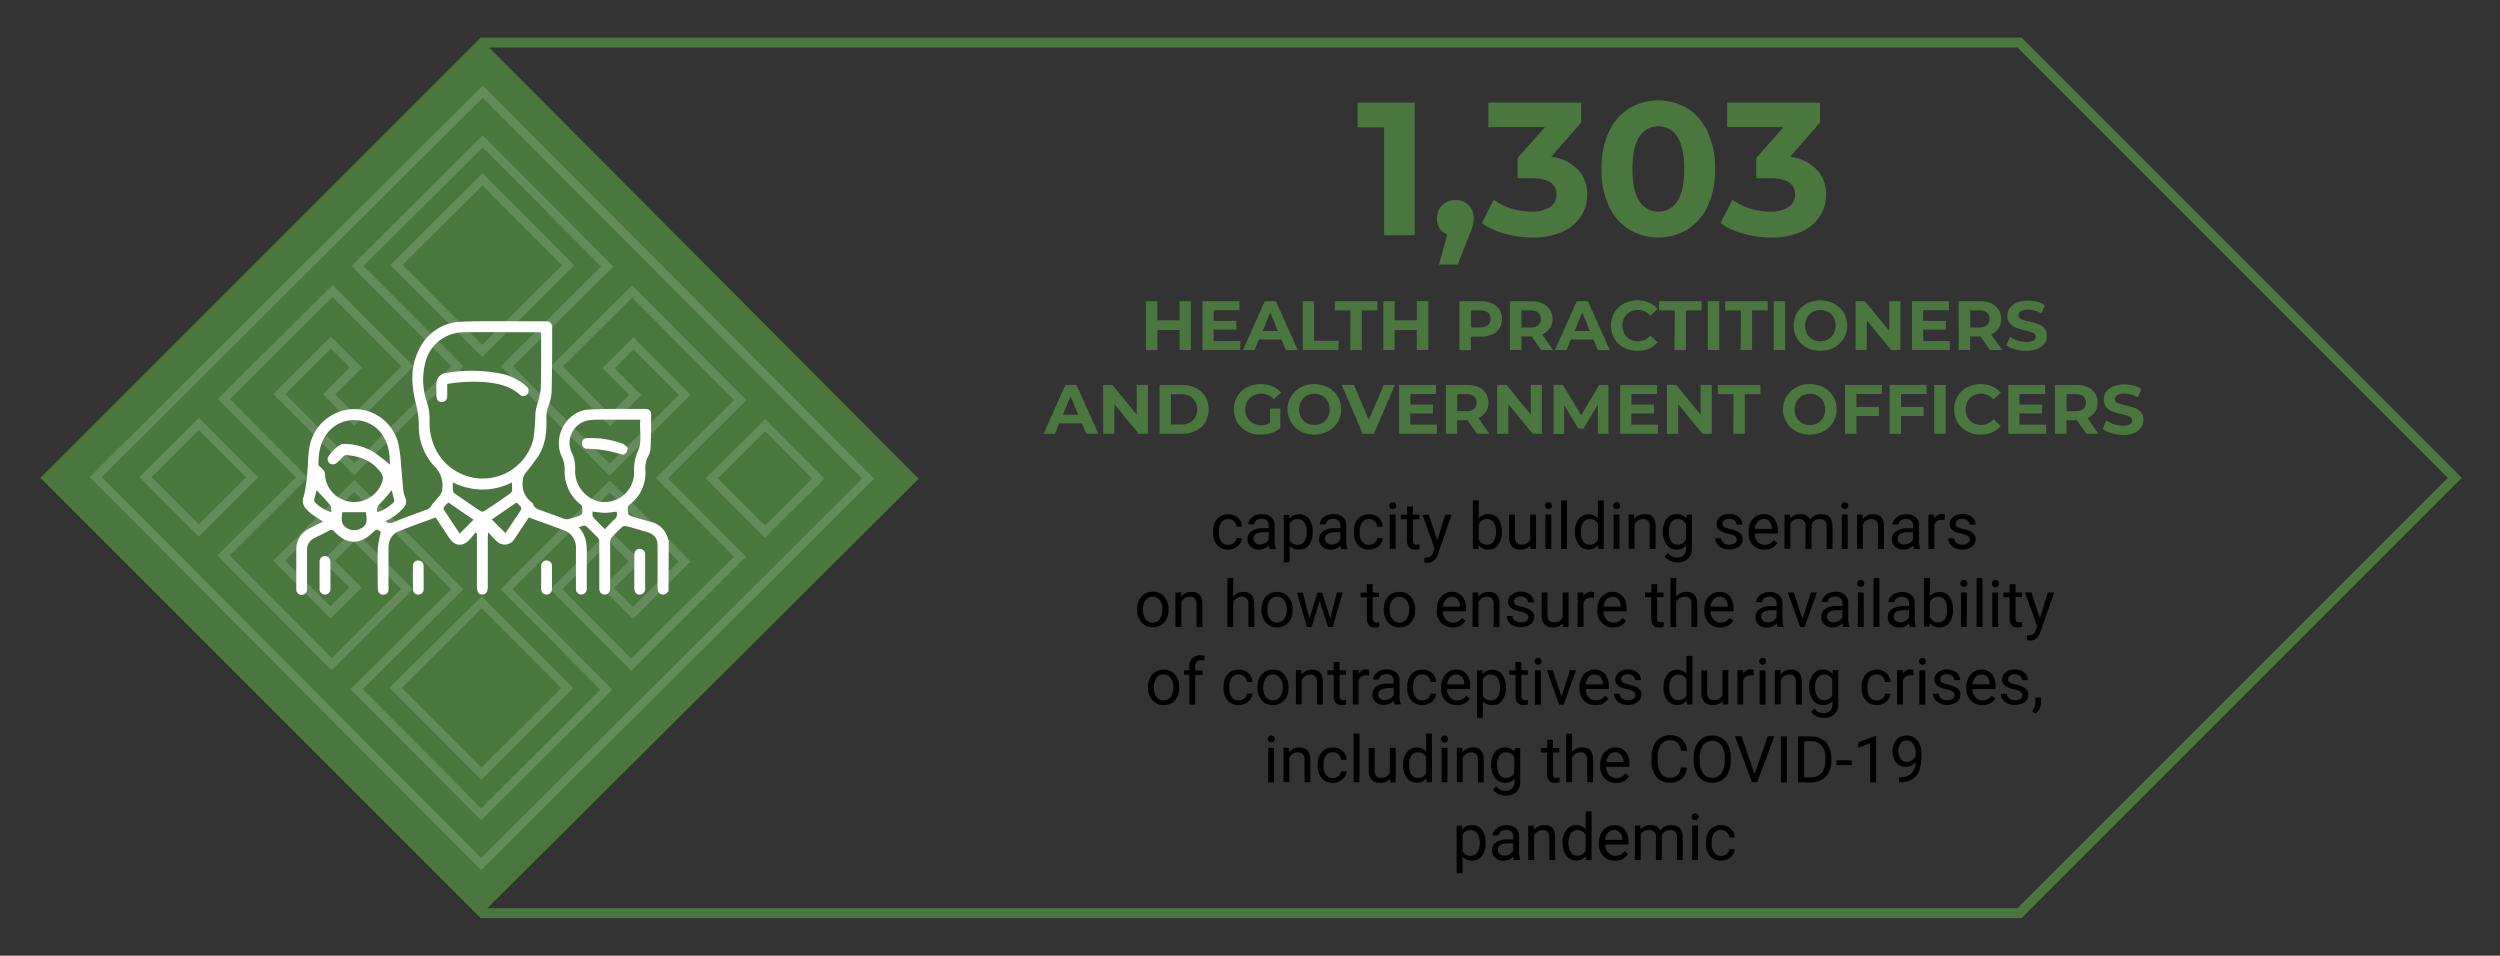 <svg id="Layer_1" data-name="Layer 1" xmlns="http://www.w3.org/2000/svg" viewBox="0 0 654 250"><rect x="0" y="0" width="654" height="250" fill="#333333" stroke="none"/><defs><style>.cls-1{fill:none;stroke:#49773d;stroke-miterlimit:10;stroke-width:2.6px;}.cls-2{fill:#49773d;}.cls-3{opacity:0.15;}.cls-4{fill:#fff;}</style></defs><polygon class="cls-1" points="12.41 125 126.3 238.89 528.28 238.89 642.17 125 528.28 11.11 126.3 11.11 12.41 125"/><path class="cls-2" d="M311.53,78.79V91.57h-2.95V86.33h-5.81v5.24h-3V78.79h3v5h5.81v-5Z"/><path class="cls-2" d="M324.46,89.2v2.37h-9.9V78.79h9.66v2.38H317.5v2.77h5.94v2.3H317.5v3Z"/><path class="cls-2" d="M335.23,88.83H329.3l-1.14,2.74h-3l5.7-12.78h2.92l5.71,12.78h-3.1Zm-.93-2.24-2-4.89-2,4.89Z"/><path class="cls-2" d="M340.8,78.79h2.95V89.16h6.41v2.41H340.8Z"/><path class="cls-2" d="M353.28,81.2h-4.09V78.79h11.14V81.2h-4.09V91.57h-3Z"/><path class="cls-2" d="M373.64,78.79V91.57h-3V86.33h-5.81v5.24h-2.95V78.79h2.95v5h5.81v-5Z"/><path class="cls-2" d="M390.31,79.36A4.34,4.34,0,0,1,392.24,81a4.4,4.4,0,0,1,.67,2.46,4.45,4.45,0,0,1-.67,2.46,4.26,4.26,0,0,1-1.93,1.6,7.19,7.19,0,0,1-2.95.56h-2.57v3.52h-3V78.79h5.53A7,7,0,0,1,390.31,79.36Zm-1.08,5.7a2,2,0,0,0,.69-1.63,2,2,0,0,0-.69-1.65,3.09,3.09,0,0,0-2-.58h-2.41v4.44h2.41A3.09,3.09,0,0,0,389.23,85.06Z"/><path class="cls-2" d="M403.15,91.57,400.69,88H398v3.56h-3V78.79h5.53a7,7,0,0,1,2.95.57A4.34,4.34,0,0,1,405.42,81a4.36,4.36,0,0,1-2,6.49l2.87,4.11Zm-.74-9.79a3.09,3.09,0,0,0-2-.58H398v4.46h2.41a3.09,3.09,0,0,0,2-.59,2.31,2.31,0,0,0,0-3.29Z"/><path class="cls-2" d="M416.85,88.83h-5.94l-1.13,2.74h-3l5.7-12.78h2.92l5.71,12.78H418Zm-.94-2.24-2-4.89-2,4.89Z"/><path class="cls-2" d="M424.81,90.94a6.3,6.3,0,0,1-2.48-2.35,6.89,6.89,0,0,1,0-6.81,6.33,6.33,0,0,1,2.48-2.36,7.9,7.9,0,0,1,6.56-.26,6.06,6.06,0,0,1,2.25,1.68l-1.9,1.75a4.06,4.06,0,0,0-3.21-1.5,4.35,4.35,0,0,0-2.12.52,3.7,3.7,0,0,0-1.45,1.46,4.56,4.56,0,0,0,0,4.23,3.74,3.74,0,0,0,1.45,1.45,4.24,4.24,0,0,0,2.12.52,4,4,0,0,0,3.21-1.51l1.9,1.75a6,6,0,0,1-2.26,1.7,7.52,7.52,0,0,1-3,.58A7.3,7.3,0,0,1,424.81,90.94Z"/><path class="cls-2" d="M438.13,81.2H434V78.79h11.14V81.2h-4.09V91.57h-3Z"/><path class="cls-2" d="M446.76,78.79h3V91.57h-3Z"/><path class="cls-2" d="M455.4,81.2h-4.09V78.79h11.13V81.2h-4.09V91.57h-3Z"/><path class="cls-2" d="M464,78.79h3V91.57h-3Z"/><path class="cls-2" d="M472.62,90.93a6.39,6.39,0,0,1-2.5-2.36,6.82,6.82,0,0,1,0-6.77,6.34,6.34,0,0,1,2.5-2.37,7.9,7.9,0,0,1,7.17,0,6.52,6.52,0,0,1,0,11.5,7.9,7.9,0,0,1-7.17,0Zm5.63-2.18a3.69,3.69,0,0,0,1.43-1.45,4.49,4.49,0,0,0,0-4.23,3.65,3.65,0,0,0-1.43-1.46,4.28,4.28,0,0,0-4.09,0,3.72,3.72,0,0,0-1.43,1.46,4.56,4.56,0,0,0,0,4.23,3.76,3.76,0,0,0,1.43,1.45,4.28,4.28,0,0,0,4.09,0Z"/><path class="cls-2" d="M497.15,78.79V91.57h-2.43l-6.37-7.76v7.76h-2.92V78.79h2.44l6.35,7.76V78.79Z"/><path class="cls-2" d="M510.07,89.2v2.37h-9.89V78.79h9.65v2.38h-6.72v2.77h5.94v2.3h-5.94v3Z"/><path class="cls-2" d="M520.57,91.57,518.1,88h-2.72v3.56h-3V78.79H518a7,7,0,0,1,2.94.57A4.34,4.34,0,0,1,522.83,81a4.4,4.4,0,0,1,.68,2.46,4.16,4.16,0,0,1-2.63,4l2.86,4.11Zm-.75-9.79a3.09,3.09,0,0,0-2-.58h-2.41v4.46h2.41a3.09,3.09,0,0,0,2-.59,2.31,2.31,0,0,0,0-3.29Z"/><path class="cls-2" d="M527.11,91.38a6.76,6.76,0,0,1-2.27-1.07l1-2.22a6.76,6.76,0,0,0,2,1,7.09,7.09,0,0,0,2.26.37,3.59,3.59,0,0,0,1.86-.38,1.13,1.13,0,0,0,.6-1,1,1,0,0,0-.35-.76,2.66,2.66,0,0,0-.92-.48c-.37-.12-.87-.26-1.5-.4a22.34,22.34,0,0,1-2.39-.7,3.86,3.86,0,0,1-1.6-1.11,3,3,0,0,1-.67-2,3.48,3.48,0,0,1,.61-2,4,4,0,0,1,1.81-1.44,7.48,7.48,0,0,1,3-.53,9.6,9.6,0,0,1,2.39.3,6.72,6.72,0,0,1,2,.84L534,82a7.11,7.11,0,0,0-3.54-1,3.27,3.27,0,0,0-1.83.4,1.23,1.23,0,0,0-.6,1.06,1,1,0,0,0,.69,1,9.67,9.67,0,0,0,2.09.63,23.06,23.06,0,0,1,2.39.7,4,4,0,0,1,1.6,1.09,3,3,0,0,1,.66,2,3.47,3.47,0,0,1-.61,2A4.13,4.13,0,0,1,533,91.26a7.56,7.56,0,0,1-3,.53A10.58,10.58,0,0,1,527.11,91.38Z"/><path class="cls-2" d="M283,110.74h-5.93L276,113.48h-3l5.69-12.78h2.92l5.72,12.78h-3.11Zm-.93-2.25-2-4.89-2,4.89Z"/><path class="cls-2" d="M300.31,100.7v12.78h-2.43l-6.37-7.76v7.76h-2.92V100.7H291l6.36,7.76V100.7Z"/><path class="cls-2" d="M303.34,100.7h5.8a8.13,8.13,0,0,1,3.68.79,5.93,5.93,0,0,1,2.48,2.24,6.79,6.79,0,0,1,0,6.72,5.91,5.91,0,0,1-2.48,2.23,8.14,8.14,0,0,1-3.68.8h-5.8ZM309,111.05a4.28,4.28,0,0,0,3.05-1.07,4.22,4.22,0,0,0,0-5.79,4.27,4.27,0,0,0-3.05-1.06h-2.7v7.92Z"/><path class="cls-2" d="M332.22,106.89h2.7v5.18a7.91,7.91,0,0,1-2.41,1.21,9.34,9.34,0,0,1-2.76.42,7.5,7.5,0,0,1-3.57-.85,6.38,6.38,0,0,1-2.5-2.36,6.89,6.89,0,0,1,0-6.81,6.32,6.32,0,0,1,2.51-2.35,7.58,7.58,0,0,1,3.62-.85,7.89,7.89,0,0,1,3.05.57,6,6,0,0,1,2.3,1.64l-1.9,1.75A4.4,4.4,0,0,0,330,103a4.52,4.52,0,0,0-2.17.51A3.73,3.73,0,0,0,326.3,105a4.55,4.55,0,0,0,0,4.26,3.79,3.79,0,0,0,1.47,1.45,4.44,4.44,0,0,0,2.15.52,4.85,4.85,0,0,0,2.3-.55Z"/><path class="cls-2" d="M340.26,112.84a6.28,6.28,0,0,1-2.5-2.37,6.51,6.51,0,0,1,2.5-9.13,7.88,7.88,0,0,1,7.16,0,6.52,6.52,0,0,1,0,11.5,7.88,7.88,0,0,1-7.16,0Zm5.63-2.18a3.69,3.69,0,0,0,1.43-1.45,4.58,4.58,0,0,0,0-4.24,3.69,3.69,0,0,0-1.43-1.45,4.28,4.28,0,0,0-4.09,0,3.76,3.76,0,0,0-1.43,1.45,4.58,4.58,0,0,0,0,4.24,3.76,3.76,0,0,0,1.43,1.45,4.28,4.28,0,0,0,4.09,0Z"/><path class="cls-2" d="M364.93,100.7l-5.53,12.78h-2.92L351,100.7h3.19l3.89,9.13L362,100.7Z"/><path class="cls-2" d="M375.88,111.1v2.38H366V100.7h9.65v2.37h-6.71v2.78h5.93v2.3h-5.93v2.95Z"/><path class="cls-2" d="M386.38,113.48l-2.47-3.56h-2.72v3.56h-2.95V100.7h5.53a7.25,7.25,0,0,1,3,.56,4.26,4.26,0,0,1,2.6,4.08,4.18,4.18,0,0,1-2.63,4l2.86,4.11Zm-.75-9.8a3.13,3.13,0,0,0-2-.57h-2.41v4.45h2.41a3.07,3.07,0,0,0,2-.58,2.32,2.32,0,0,0,0-3.3Z"/><path class="cls-2" d="M403.37,100.7v12.78h-2.43l-6.37-7.76v7.76h-2.92V100.7h2.45l6.35,7.76V100.7Z"/><path class="cls-2" d="M418,113.48l0-7.67-3.76,6.32h-1.33L409.18,106v7.51H406.4V100.7h2.45l4.78,7.94,4.71-7.94h2.43l0,12.78Z"/><path class="cls-2" d="M433.73,111.1v2.38h-9.89V100.7h9.65v2.37h-6.72v2.78h5.94v2.3h-5.94v2.95Z"/><path class="cls-2" d="M447.8,100.7v12.78h-2.42L439,105.72v7.76h-2.93V100.7h2.45l6.35,7.76V100.7Z"/><path class="cls-2" d="M453.48,103.11h-4.09V100.7h11.14v2.41h-4.09v10.37h-3Z"/><path class="cls-2" d="M469.88,112.84a6.34,6.34,0,0,1-2.5-2.37,6.51,6.51,0,0,1,2.5-9.13,7.9,7.9,0,0,1,7.17,0,6.37,6.37,0,0,1,3.41,5.75,6.4,6.4,0,0,1-3.41,5.75,7.9,7.9,0,0,1-7.17,0Zm5.63-2.18a3.78,3.78,0,0,0,1.44-1.45,4.58,4.58,0,0,0,0-4.24,3.78,3.78,0,0,0-1.44-1.45,4.26,4.26,0,0,0-4.08,0A3.78,3.78,0,0,0,470,105a4.58,4.58,0,0,0,0,4.24,3.78,3.78,0,0,0,1.44,1.45,4.26,4.26,0,0,0,4.08,0Z"/><path class="cls-2" d="M485.65,103.07v3.38h5.91v2.37h-5.91v4.66h-3V100.7h9.66v2.37Z"/><path class="cls-2" d="M497.31,103.07v3.38h5.91v2.37h-5.91v4.66h-3V100.7H504v2.37Z"/><path class="cls-2" d="M506,100.7h3v12.78h-3Z"/><path class="cls-2" d="M514.59,112.85a6.36,6.36,0,0,1-2.49-2.36,6.89,6.89,0,0,1,0-6.81,6.33,6.33,0,0,1,2.49-2.35,7.31,7.31,0,0,1,3.55-.85,7.4,7.4,0,0,1,3,.58,6,6,0,0,1,2.26,1.68l-1.9,1.76a4.1,4.1,0,0,0-3.22-1.5,4.21,4.21,0,0,0-2.11.52,3.68,3.68,0,0,0-1.45,1.45,4.58,4.58,0,0,0,0,4.24,3.68,3.68,0,0,0,1.45,1.45,4.31,4.31,0,0,0,2.11.52,4.09,4.09,0,0,0,3.22-1.52l1.9,1.75a5.89,5.89,0,0,1-2.27,1.7,7.48,7.48,0,0,1-3,.59A7.4,7.4,0,0,1,514.59,112.85Z"/><path class="cls-2" d="M535.28,111.1v2.38h-9.9V100.7H535v2.37h-6.72v2.78h5.94v2.3h-5.94v2.95Z"/><path class="cls-2" d="M545.77,113.48l-2.46-3.56h-2.72v3.56h-3V100.7h5.53a7.19,7.19,0,0,1,3,.56,4.22,4.22,0,0,1,2.6,4.08,4.32,4.32,0,0,1-.68,2.45,4.36,4.36,0,0,1-1.94,1.58l2.86,4.11Zm-.74-9.8a3.15,3.15,0,0,0-2-.57h-2.41v4.45H543a3.09,3.09,0,0,0,2-.58,2.32,2.32,0,0,0,0-3.3Z"/><path class="cls-2" d="M552.32,113.29a7,7,0,0,1-2.27-1.07l1-2.23a7.11,7.11,0,0,0,2,1,7.47,7.47,0,0,0,2.27.36,3.6,3.6,0,0,0,1.86-.37,1.13,1.13,0,0,0,.6-1,1,1,0,0,0-.35-.75,2.77,2.77,0,0,0-.92-.49c-.37-.12-.87-.25-1.5-.4a20.45,20.45,0,0,1-2.39-.69,3.82,3.82,0,0,1-1.6-1.12,3,3,0,0,1-.67-2,3.58,3.58,0,0,1,.6-2,4.1,4.1,0,0,1,1.82-1.43,7.48,7.48,0,0,1,3-.53,10.09,10.09,0,0,1,2.39.29,7.27,7.27,0,0,1,2,.84l-.91,2.25a7.12,7.12,0,0,0-3.54-1,3.42,3.42,0,0,0-1.84.4,1.25,1.25,0,0,0-.59,1.06,1,1,0,0,0,.69,1,11,11,0,0,0,2.09.63,21,21,0,0,1,2.39.69,3.9,3.9,0,0,1,1.59,1.1,2.9,2.9,0,0,1,.67,2,3.45,3.45,0,0,1-.61,2,4.12,4.12,0,0,1-1.84,1.44,7.48,7.48,0,0,1-3,.53A10.58,10.58,0,0,1,552.32,113.29Z"/><path class="cls-2" d="M370.09,26.85V61.54h-8V33.3h-6.94V26.85Z"/><path class="cls-2" d="M384.16,53.64a4.6,4.6,0,0,1,1.34,3.44,8.39,8.39,0,0,1-.25,2,23.31,23.31,0,0,1-1.09,3l-2.82,7.14h-4.91l2.18-7.88a4.08,4.08,0,0,1-2-1.61,4.68,4.68,0,0,1-.72-2.6,4.55,4.55,0,0,1,1.37-3.44,4.74,4.74,0,0,1,3.44-1.32A4.66,4.66,0,0,1,384.16,53.64Z"/><path class="cls-2" d="M412.8,44.37a9.36,9.36,0,0,1,2.43,6.56,10.34,10.34,0,0,1-1.59,5.58,11.13,11.13,0,0,1-4.83,4.09,18.57,18.57,0,0,1-7.95,1.53,27.41,27.41,0,0,1-7.21-1,18.68,18.68,0,0,1-6-2.75l3.12-6.15a15.29,15.29,0,0,0,4.58,2.31,17.85,17.85,0,0,0,5.33.81,8.45,8.45,0,0,0,4.76-1.16,3.75,3.75,0,0,0,1.73-3.3q0-4.26-6.49-4.26H397v-5.3l7.14-8.07H389.36V26.85h24.28v5.21L405.81,41A11.64,11.64,0,0,1,412.8,44.37Z"/><path class="cls-2" d="M426.13,60a14.22,14.22,0,0,1-5.28-6.17,22.38,22.38,0,0,1-1.91-9.63,22.4,22.4,0,0,1,1.91-9.64,14.28,14.28,0,0,1,5.28-6.17,14.91,14.91,0,0,1,15.36,0,14.33,14.33,0,0,1,5.27,6.17,22.4,22.4,0,0,1,1.91,9.64,22.38,22.38,0,0,1-1.91,9.63A14.27,14.27,0,0,1,441.49,60a14.91,14.91,0,0,1-15.36,0Zm12.66-7.38q1.8-2.73,1.8-8.42t-1.8-8.43a5.69,5.69,0,0,0-5-2.72,5.62,5.62,0,0,0-4.93,2.72q-1.81,2.73-1.81,8.43t1.81,8.42a5.6,5.6,0,0,0,4.93,2.72A5.67,5.67,0,0,0,438.79,52.62Z"/><path class="cls-2" d="M475.28,44.37a9.36,9.36,0,0,1,2.43,6.56,10.34,10.34,0,0,1-1.59,5.58,11.13,11.13,0,0,1-4.83,4.09,18.57,18.57,0,0,1-8,1.53,27.41,27.41,0,0,1-7.21-1,18.58,18.58,0,0,1-6-2.75l3.12-6.15a15.29,15.29,0,0,0,4.58,2.31,17.85,17.85,0,0,0,5.33.81,8.39,8.39,0,0,0,4.75-1.16,3.74,3.74,0,0,0,1.74-3.3q0-4.26-6.49-4.26h-3.67v-5.3l7.14-8.07H451.84V26.85h24.28v5.21L468.29,41A11.64,11.64,0,0,1,475.28,44.37Z"/><path d="M321.33,142.53a2.21,2.21,0,0,0,1.43-.5,1.72,1.72,0,0,0,.68-1.24h1.45a2.86,2.86,0,0,1-.53,1.47,3.57,3.57,0,0,1-1.31,1.11,3.79,3.79,0,0,1-1.72.41,3.7,3.7,0,0,1-2.91-1.22,4.88,4.88,0,0,1-1.08-3.34V139a5.38,5.38,0,0,1,.48-2.32,3.61,3.61,0,0,1,1.38-1.58,3.86,3.86,0,0,1,2.12-.57,3.53,3.53,0,0,1,2.5.91,3.23,3.23,0,0,1,1.07,2.34h-1.45a2.07,2.07,0,0,0-.66-1.43,2,2,0,0,0-1.46-.56,2.15,2.15,0,0,0-1.81.84,4,4,0,0,0-.64,2.43v.29a3.81,3.81,0,0,0,.64,2.38A2.14,2.14,0,0,0,321.33,142.53Z"/><path d="M332.14,143.61a3.22,3.22,0,0,1-.22-.94,3.41,3.41,0,0,1-2.55,1.11,3.16,3.16,0,0,1-2.17-.75,2.44,2.44,0,0,1-.85-1.9,2.53,2.53,0,0,1,1.07-2.17,5,5,0,0,1,3-.78h1.49v-.7a1.74,1.74,0,0,0-.48-1.28,2,2,0,0,0-1.42-.47,2.21,2.21,0,0,0-1.37.41,1.22,1.22,0,0,0-.55,1h-1.54a2.05,2.05,0,0,1,.47-1.29,3.23,3.23,0,0,1,1.29-1,4.26,4.26,0,0,1,1.8-.37,3.52,3.52,0,0,1,2.42.78,2.78,2.78,0,0,1,.91,2.13v4.12a5.22,5.22,0,0,0,.31,2v.13Zm-2.54-1.16a2.66,2.66,0,0,0,1.36-.38,2.23,2.23,0,0,0,.94-1v-1.84h-1.2c-1.88,0-2.81.55-2.81,1.65a1.41,1.41,0,0,0,.47,1.12A1.87,1.87,0,0,0,329.6,142.45Z"/><path d="M343.39,139.24a5.37,5.37,0,0,1-.93,3.29,3,3,0,0,1-2.53,1.25,3.29,3.29,0,0,1-2.57-1v4.32h-1.53v-12.4h1.4l.07,1a3.17,3.17,0,0,1,2.6-1.16,3.07,3.07,0,0,1,2.56,1.22,5.46,5.46,0,0,1,.93,3.39Zm-1.53-.18a3.94,3.94,0,0,0-.64-2.39,2.09,2.09,0,0,0-1.77-.88,2.24,2.24,0,0,0-2.09,1.24v4.28a2.26,2.26,0,0,0,2.1,1.22,2.06,2.06,0,0,0,1.75-.87A4.3,4.3,0,0,0,341.86,139.06Z"/><path d="M350.87,143.61a3.22,3.22,0,0,1-.22-.94,3.41,3.41,0,0,1-2.55,1.11,3.16,3.16,0,0,1-2.17-.75,2.44,2.44,0,0,1-.85-1.9,2.53,2.53,0,0,1,1.07-2.17,5,5,0,0,1,3-.78h1.49v-.7a1.74,1.74,0,0,0-.48-1.28,2,2,0,0,0-1.42-.47,2.21,2.21,0,0,0-1.37.41,1.23,1.23,0,0,0-.56,1h-1.54a2.07,2.07,0,0,1,.48-1.29,3.23,3.23,0,0,1,1.29-1,4.25,4.25,0,0,1,1.79-.37,3.53,3.53,0,0,1,2.43.78,2.78,2.78,0,0,1,.91,2.13v4.12a5,5,0,0,0,.31,2v.13Zm-2.54-1.16a2.66,2.66,0,0,0,1.36-.38,2.28,2.28,0,0,0,.94-1v-1.84h-1.2q-2.82,0-2.82,1.65a1.38,1.38,0,0,0,.48,1.12A1.87,1.87,0,0,0,348.33,142.45Z"/><path d="M358.15,142.53a2.19,2.19,0,0,0,1.43-.5,1.72,1.72,0,0,0,.68-1.24h1.45a2.77,2.77,0,0,1-.53,1.47,3.53,3.53,0,0,1-1.3,1.11,3.86,3.86,0,0,1-1.73.41,3.7,3.7,0,0,1-2.91-1.22,4.88,4.88,0,0,1-1.08-3.34V139a5.38,5.38,0,0,1,.48-2.32,3.61,3.61,0,0,1,1.38-1.58,3.89,3.89,0,0,1,2.12-.57,3.57,3.57,0,0,1,2.51.91,3.22,3.22,0,0,1,1.06,2.34h-1.45a2.07,2.07,0,0,0-.66-1.43,2,2,0,0,0-1.46-.56,2.13,2.13,0,0,0-1.8.84,3.93,3.93,0,0,0-.65,2.43v.29a3.88,3.88,0,0,0,.64,2.38A2.15,2.15,0,0,0,358.15,142.53Z"/><path d="M363.44,132.28a.94.94,0,0,1,.23-.63.85.85,0,0,1,.67-.25.86.86,0,0,1,.68.25.89.89,0,0,1,.23.63.84.84,0,0,1-.23.62.86.86,0,0,1-.68.25.85.85,0,0,1-.67-.25A.88.88,0,0,1,363.44,132.28Zm1.66,11.33h-1.54v-9h1.54Z"/><path d="M369.62,132.49v2.17h1.68v1.18h-1.68v5.56a1.24,1.24,0,0,0,.23.81.94.94,0,0,0,.76.27,3.44,3.44,0,0,0,.73-.1v1.24a5,5,0,0,1-1.18.16,1.93,1.93,0,0,1-1.55-.62,2.71,2.71,0,0,1-.52-1.76v-5.56h-1.63v-1.18h1.63v-2.17Z"/><path d="M376,141.37l2.09-6.71h1.64L376.14,145c-.56,1.49-1.45,2.23-2.66,2.23l-.29,0-.57-.11v-1.24l.41,0a2.06,2.06,0,0,0,1.22-.31,2.32,2.32,0,0,0,.71-1.15l.34-.92-3.19-8.85h1.67Z"/><path d="M392.88,139.24a5.31,5.31,0,0,1-.94,3.29,3,3,0,0,1-2.54,1.25,3.12,3.12,0,0,1-2.62-1.2l-.07,1H385.3V130.9h1.53v4.74a3.13,3.13,0,0,1,2.56-1.15,3,3,0,0,1,2.56,1.24,5.46,5.46,0,0,1,.93,3.37Zm-1.53-.18a4.12,4.12,0,0,0-.6-2.41,2,2,0,0,0-1.74-.86,2.25,2.25,0,0,0-2.18,1.41v3.87a2.31,2.31,0,0,0,2.19,1.41,2,2,0,0,0,1.72-.85A4.41,4.41,0,0,0,391.35,139.06Z"/><path d="M400.34,142.73a3.26,3.26,0,0,1-2.63,1.05,2.8,2.8,0,0,1-2.18-.83,3.58,3.58,0,0,1-.75-2.46v-5.83h1.53v5.78q0,2,1.65,2a2.31,2.31,0,0,0,2.34-1.31v-6.51h1.53v9h-1.46Z"/><path d="M404.16,132.28a.94.94,0,0,1,.23-.63.85.85,0,0,1,.67-.25.86.86,0,0,1,.68.25.89.89,0,0,1,.23.63.84.84,0,0,1-.23.62.86.86,0,0,1-.68.25.85.85,0,0,1-.67-.25A.88.88,0,0,1,404.16,132.28Zm1.66,11.33h-1.53v-9h1.53Z"/><path d="M409.93,143.61H408.4V130.9h1.53Z"/><path d="M412,139.06a5.23,5.23,0,0,1,1-3.31,3.32,3.32,0,0,1,5-.18V130.9h1.53v12.71h-1.4l-.08-1a3.11,3.11,0,0,1-2.55,1.13A3.06,3.06,0,0,1,413,142.5a5.29,5.29,0,0,1-1-3.32Zm1.53.18a4,4,0,0,0,.63,2.38,2,2,0,0,0,1.74.86,2.22,2.22,0,0,0,2.12-1.31v-4.11a2.24,2.24,0,0,0-2.11-1.27,2,2,0,0,0-1.75.87A4.38,4.38,0,0,0,413.54,139.24Z"/><path d="M422,132.28a.94.94,0,0,1,.23-.63.84.84,0,0,1,.67-.25.86.86,0,0,1,.68.25.94.94,0,0,1,.23.63.88.88,0,0,1-.23.62.86.86,0,0,1-.68.25.84.84,0,0,1-.67-.25A.88.88,0,0,1,422,132.28Zm1.65,11.33h-1.53v-9h1.53Z"/><path d="M427.5,134.66l.05,1.12a3.27,3.27,0,0,1,2.68-1.29c1.9,0,2.85,1.07,2.87,3.21v5.91h-1.53v-5.92a2.07,2.07,0,0,0-.45-1.43,1.77,1.77,0,0,0-1.35-.47,2.26,2.26,0,0,0-1.31.4,2.69,2.69,0,0,0-.87,1v6.38h-1.54v-9Z"/><path d="M435,139.06a5.32,5.32,0,0,1,1-3.33,3.12,3.12,0,0,1,2.57-1.24,3.07,3.07,0,0,1,2.55,1.16l.08-1h1.4v8.74a3.67,3.67,0,0,1-1,2.74,3.8,3.8,0,0,1-2.77,1,4.71,4.71,0,0,1-1.9-.41,3.3,3.3,0,0,1-1.41-1.14l.79-.92a3,3,0,0,0,2.41,1.22,2.32,2.32,0,0,0,1.74-.63,2.39,2.39,0,0,0,.63-1.77v-.77a3.14,3.14,0,0,1-2.51,1.06,3.06,3.06,0,0,1-2.55-1.27A5.57,5.57,0,0,1,435,139.06Zm1.54.18a4.05,4.05,0,0,0,.62,2.38,2,2,0,0,0,1.74.86,2.24,2.24,0,0,0,2.13-1.32v-4.08a2.27,2.27,0,0,0-2.11-1.29,2,2,0,0,0-1.75.87A4.38,4.38,0,0,0,436.58,139.24Z"/><path d="M454.33,141.24a1.14,1.14,0,0,0-.47-1,4.8,4.8,0,0,0-1.63-.59,7.61,7.61,0,0,1-1.85-.59,2.67,2.67,0,0,1-1-.83,2,2,0,0,1-.32-1.14,2.33,2.33,0,0,1,.93-1.87,3.67,3.67,0,0,1,2.38-.76,3.77,3.77,0,0,1,2.47.79,2.49,2.49,0,0,1,.95,2h-1.54a1.36,1.36,0,0,0-.54-1.08,2,2,0,0,0-1.34-.46,2,2,0,0,0-1.31.37,1.15,1.15,0,0,0-.47.95.9.9,0,0,0,.44.83,5.26,5.26,0,0,0,1.58.54,8.43,8.43,0,0,1,1.86.61,2.72,2.72,0,0,1,1.05.86,2.09,2.09,0,0,1,.35,1.22,2.31,2.31,0,0,1-1,1.93,4,4,0,0,1-2.49.72,4.58,4.58,0,0,1-1.91-.38,3.08,3.08,0,0,1-1.29-1.06,2.6,2.6,0,0,1-.47-1.48h1.53a1.61,1.61,0,0,0,.62,1.22,2.39,2.39,0,0,0,1.52.45,2.49,2.49,0,0,0,1.39-.35A1.1,1.1,0,0,0,454.33,141.24Z"/><path d="M461.57,143.78a3.9,3.9,0,0,1-3-1.2,4.43,4.43,0,0,1-1.15-3.2v-.28a5.37,5.37,0,0,1,.51-2.38,4,4,0,0,1,1.43-1.63,3.54,3.54,0,0,1,2-.6,3.36,3.36,0,0,1,2.71,1.15,5,5,0,0,1,1,3.3v.64H459a3.16,3.16,0,0,0,.77,2.13,2.41,2.41,0,0,0,1.88.82,2.71,2.71,0,0,0,1.38-.33,3.4,3.4,0,0,0,1-.88l.94.73A3.77,3.77,0,0,1,461.57,143.78Zm-.19-8a2.05,2.05,0,0,0-1.56.68,3.21,3.21,0,0,0-.77,1.89h4.48v-.12a2.87,2.87,0,0,0-.63-1.81A1.93,1.93,0,0,0,461.38,135.75Z"/><path d="M468.27,134.66l.05,1a3.3,3.3,0,0,1,2.65-1.16,2.56,2.56,0,0,1,2.56,1.44,3.34,3.34,0,0,1,2.86-1.44q2.94,0,3,3.12v6h-1.53V137.7a2.06,2.06,0,0,0-.44-1.43,1.91,1.91,0,0,0-1.47-.48,2,2,0,0,0-1.42.51,2.09,2.09,0,0,0-.65,1.37v5.94h-1.54v-5.86a1.71,1.71,0,0,0-1.91-2,2,2,0,0,0-2.06,1.29v6.53h-1.53v-9Z"/><path d="M481.7,132.28a.89.89,0,0,1,.23-.63.84.84,0,0,1,.67-.25.86.86,0,0,1,.68.25.94.94,0,0,1,.23.63.88.88,0,0,1-.23.62.86.86,0,0,1-.68.25.83.83,0,0,1-.9-.87Zm1.65,11.33h-1.53v-9h1.53Z"/><path d="M487.25,134.66l.05,1.12a3.27,3.27,0,0,1,2.68-1.29c1.9,0,2.85,1.07,2.87,3.21v5.91h-1.53v-5.92a2.07,2.07,0,0,0-.45-1.43,1.77,1.77,0,0,0-1.35-.47,2.26,2.26,0,0,0-1.31.4,2.71,2.71,0,0,0-.88,1v6.38H485.8v-9Z"/><path d="M500.68,143.61a3.29,3.29,0,0,1-.21-.94,3.41,3.41,0,0,1-2.55,1.11,3.15,3.15,0,0,1-2.17-.75,2.41,2.41,0,0,1-.85-1.9A2.52,2.52,0,0,1,496,139a5,5,0,0,1,3-.78h1.48v-.7a1.77,1.77,0,0,0-.47-1.28,2,2,0,0,0-1.42-.47,2.19,2.19,0,0,0-1.37.41,1.23,1.23,0,0,0-.56,1h-1.54a2.07,2.07,0,0,1,.48-1.29,3.1,3.1,0,0,1,1.29-1,4.22,4.22,0,0,1,1.79-.37,3.55,3.55,0,0,1,2.43.78,2.82,2.82,0,0,1,.91,2.13v4.12a5,5,0,0,0,.31,2v.13Zm-2.54-1.16a2.7,2.7,0,0,0,1.37-.38,2.2,2.2,0,0,0,.93-1v-1.84h-1.2c-1.87,0-2.81.55-2.81,1.65a1.38,1.38,0,0,0,.48,1.12A1.84,1.84,0,0,0,498.14,142.45Z"/><path d="M508.71,136A4.59,4.59,0,0,0,508,136a2,2,0,0,0-2,1.29v6.35h-1.53v-9h1.49l0,1a2.39,2.39,0,0,1,2.14-1.2,1.56,1.56,0,0,1,.68.12Z"/><path d="M515.33,141.24a1.14,1.14,0,0,0-.47-1,4.8,4.8,0,0,0-1.63-.59,7.61,7.61,0,0,1-1.85-.59,2.67,2.67,0,0,1-1-.83,2,2,0,0,1-.32-1.14,2.33,2.33,0,0,1,.93-1.87,3.67,3.67,0,0,1,2.38-.76,3.77,3.77,0,0,1,2.47.79,2.48,2.48,0,0,1,.94,2h-1.53a1.36,1.36,0,0,0-.54-1.08,2,2,0,0,0-1.34-.46,2,2,0,0,0-1.31.37,1.13,1.13,0,0,0-.47.95.9.9,0,0,0,.44.83,5.26,5.26,0,0,0,1.58.54,8.8,8.8,0,0,1,1.86.61,2.72,2.72,0,0,1,1,.86,2.09,2.09,0,0,1,.35,1.22,2.31,2.31,0,0,1-1,1.93,4,4,0,0,1-2.49.72,4.58,4.58,0,0,1-1.91-.38,3.08,3.08,0,0,1-1.29-1.06,2.6,2.6,0,0,1-.47-1.48h1.53a1.58,1.58,0,0,0,.62,1.22,2.39,2.39,0,0,0,1.52.45,2.49,2.49,0,0,0,1.39-.35A1.1,1.1,0,0,0,515.33,141.24Z"/><path d="M297.45,159.39A5.35,5.35,0,0,1,298,157a3.92,3.92,0,0,1,1.44-1.62,3.87,3.87,0,0,1,2.11-.58,3.8,3.8,0,0,1,3,1.27,4.89,4.89,0,0,1,1.13,3.37v.11a5.36,5.36,0,0,1-.5,2.34,3.78,3.78,0,0,1-1.44,1.62,3.91,3.91,0,0,1-2.13.58,3.77,3.77,0,0,1-3-1.27,4.85,4.85,0,0,1-1.13-3.35Zm1.54.19a3.83,3.83,0,0,0,.69,2.39,2.23,2.23,0,0,0,1.86.9,2.2,2.2,0,0,0,1.85-.91,4.2,4.2,0,0,0,.69-2.57,3.85,3.85,0,0,0-.7-2.38,2.24,2.24,0,0,0-1.86-.92,2.19,2.19,0,0,0-1.83.9A4.22,4.22,0,0,0,299,159.58Z"/><path d="M309,155l0,1.13a3.23,3.23,0,0,1,2.68-1.3q2.84,0,2.86,3.21V164H313V158a2.07,2.07,0,0,0-.44-1.43,1.78,1.78,0,0,0-1.36-.47,2.23,2.23,0,0,0-1.3.4,2.7,2.7,0,0,0-.88,1V164h-1.53V155Z"/><path d="M322.61,156.08a3.27,3.27,0,0,1,2.65-1.25q2.83,0,2.86,3.21V164h-1.53V158a2.12,2.12,0,0,0-.44-1.43,1.79,1.79,0,0,0-1.36-.47,2.28,2.28,0,0,0-1.31.4,2.76,2.76,0,0,0-.87,1V164h-1.53V151.24h1.53Z"/><path d="M330,159.39a5.34,5.34,0,0,1,.51-2.36,3.88,3.88,0,0,1,1.45-1.62,4.09,4.09,0,0,1,5.06.69,4.89,4.89,0,0,1,1.13,3.37v.11a5.36,5.36,0,0,1-.5,2.34,3.76,3.76,0,0,1-1.43,1.62,4,4,0,0,1-2.14.58,3.74,3.74,0,0,1-2.95-1.27A4.8,4.8,0,0,1,330,159.5Zm1.54.19a3.83,3.83,0,0,0,.69,2.39,2.34,2.34,0,0,0,3.7,0,4.2,4.2,0,0,0,.69-2.57,3.78,3.78,0,0,0-.7-2.38,2.24,2.24,0,0,0-1.86-.92,2.21,2.21,0,0,0-1.83.9A4.22,4.22,0,0,0,331.55,159.58Z"/><path d="M348,161.84l1.72-6.84h1.53L348.65,164h-1.24l-2.17-6.78L343.12,164h-1.24l-2.6-8.95h1.52l1.76,6.7,2.09-6.7h1.23Z"/><path d="M359.09,152.83V155h1.67v1.18h-1.67v5.56a1.3,1.3,0,0,0,.22.81,1,1,0,0,0,.77.27,3.36,3.36,0,0,0,.72-.1V164a4.39,4.39,0,0,1-1.17.16,1.92,1.92,0,0,1-1.55-.62,2.64,2.64,0,0,1-.52-1.76v-5.56h-1.63V155h1.63v-2.17Z"/><path d="M362,159.39a5.21,5.21,0,0,1,.52-2.36,3.79,3.79,0,0,1,1.44-1.62,3.83,3.83,0,0,1,2.1-.58,3.79,3.79,0,0,1,3,1.27,4.84,4.84,0,0,1,1.13,3.37v.11a5.22,5.22,0,0,1-.5,2.34,3.76,3.76,0,0,1-1.43,1.62,3.92,3.92,0,0,1-2.14.58,3.75,3.75,0,0,1-2.95-1.27A4.85,4.85,0,0,1,362,159.5Zm1.54.19a3.83,3.83,0,0,0,.69,2.39,2.22,2.22,0,0,0,1.85.9,2.17,2.17,0,0,0,1.85-.91,4.2,4.2,0,0,0,.69-2.57,3.78,3.78,0,0,0-.7-2.38,2.21,2.21,0,0,0-1.86-.92,2.19,2.19,0,0,0-1.82.9A4.16,4.16,0,0,0,363.52,159.58Z"/><path d="M380,164.12a3.91,3.91,0,0,1-3-1.2,4.42,4.42,0,0,1-1.14-3.19v-.29a5.4,5.4,0,0,1,.51-2.38,4,4,0,0,1,1.42-1.63,3.54,3.54,0,0,1,2-.6,3.38,3.38,0,0,1,2.72,1.15,5,5,0,0,1,1,3.3v.64h-6.07a3.17,3.17,0,0,0,.78,2.14,2.43,2.43,0,0,0,1.88.81,2.65,2.65,0,0,0,1.37-.33,3.31,3.31,0,0,0,1-.88l.93.73A3.76,3.76,0,0,1,380,164.12Zm-.2-8a2,2,0,0,0-1.55.68,3.28,3.28,0,0,0-.78,1.89h4.49v-.12a3,3,0,0,0-.63-1.81A2,2,0,0,0,379.77,156.09Z"/><path d="M386.68,155l.05,1.13a3.23,3.23,0,0,1,2.68-1.3c1.89,0,2.85,1.07,2.86,3.21V164h-1.53V158a2,2,0,0,0-.44-1.43,1.77,1.77,0,0,0-1.35-.47,2.23,2.23,0,0,0-1.31.4,2.7,2.7,0,0,0-.88,1V164h-1.53V155Z"/><path d="M399.8,161.58a1.12,1.12,0,0,0-.47-1,4.57,4.57,0,0,0-1.63-.6,7.61,7.61,0,0,1-1.85-.59,2.67,2.67,0,0,1-1-.83,2,2,0,0,1-.32-1.14,2.3,2.3,0,0,1,.93-1.86,3.62,3.62,0,0,1,2.38-.77,3.77,3.77,0,0,1,2.47.79,2.5,2.5,0,0,1,.94,2h-1.53a1.36,1.36,0,0,0-.54-1.08,2,2,0,0,0-1.34-.46,2,2,0,0,0-1.31.37,1.13,1.13,0,0,0-.47.95.9.9,0,0,0,.44.83,5.26,5.26,0,0,0,1.58.54,8.8,8.8,0,0,1,1.86.61,2.72,2.72,0,0,1,1.05.86,2.11,2.11,0,0,1,.35,1.22,2.31,2.31,0,0,1-1,1.93,4,4,0,0,1-2.49.72,4.58,4.58,0,0,1-1.91-.38,3.08,3.08,0,0,1-1.29-1.06,2.6,2.6,0,0,1-.47-1.48h1.53a1.58,1.58,0,0,0,.62,1.22,2.39,2.39,0,0,0,1.52.45,2.49,2.49,0,0,0,1.39-.35A1.1,1.1,0,0,0,399.8,161.58Z"/><path d="M408.85,163.07a3.24,3.24,0,0,1-2.62,1.05,2.79,2.79,0,0,1-2.18-.83,3.59,3.59,0,0,1-.76-2.46V155h1.53v5.78c0,1.36.55,2,1.66,2a2.29,2.29,0,0,0,2.33-1.31V155h1.53V164h-1.46Z"/><path d="M417,156.37a4.62,4.62,0,0,0-.76-.05,2,2,0,0,0-2,1.28V164h-1.53V155h1.49l0,1a2.39,2.39,0,0,1,2.14-1.2,1.56,1.56,0,0,1,.68.12Z"/><path d="M422,164.12a3.9,3.9,0,0,1-3-1.2,4.42,4.42,0,0,1-1.14-3.19v-.29a5.54,5.54,0,0,1,.5-2.38,4,4,0,0,1,1.43-1.63,3.54,3.54,0,0,1,2-.6,3.4,3.4,0,0,1,2.72,1.15,5,5,0,0,1,1,3.3v.64h-6.06a3.21,3.21,0,0,0,.77,2.14,2.43,2.43,0,0,0,1.88.81,2.71,2.71,0,0,0,1.38-.33,3.4,3.4,0,0,0,1-.88l.94.73A3.77,3.77,0,0,1,422,164.12Zm-.19-8a2,2,0,0,0-1.55.68,3.28,3.28,0,0,0-.78,1.89h4.48v-.12a2.87,2.87,0,0,0-.63-1.81A1.93,1.93,0,0,0,421.77,156.09Z"/><path d="M433.5,152.83V155h1.67v1.18H433.5v5.56a1.24,1.24,0,0,0,.22.81,1,1,0,0,0,.76.27,3.44,3.44,0,0,0,.73-.1V164a4.39,4.39,0,0,1-1.17.16,1.92,1.92,0,0,1-1.55-.62,2.64,2.64,0,0,1-.52-1.76v-5.56h-1.63V155H432v-2.17Z"/><path d="M438.49,156.08a3.27,3.27,0,0,1,2.65-1.25c1.89,0,2.85,1.07,2.86,3.21V164h-1.53V158a2,2,0,0,0-.44-1.43,1.77,1.77,0,0,0-1.35-.47,2.23,2.23,0,0,0-1.31.4,2.7,2.7,0,0,0-.88,1V164H437V151.24h1.53Z"/><path d="M450,164.12a3.9,3.9,0,0,1-3-1.2,4.42,4.42,0,0,1-1.14-3.19v-.29a5.54,5.54,0,0,1,.5-2.38,4,4,0,0,1,1.43-1.63,3.54,3.54,0,0,1,2-.6,3.4,3.4,0,0,1,2.72,1.15,5,5,0,0,1,1,3.3v.64h-6.06a3.21,3.21,0,0,0,.77,2.14,2.43,2.43,0,0,0,1.88.81,2.71,2.71,0,0,0,1.38-.33,3.4,3.4,0,0,0,1-.88l.94.73A3.77,3.77,0,0,1,450,164.12Zm-.19-8a2.05,2.05,0,0,0-1.56.68,3.34,3.34,0,0,0-.77,1.89H452v-.12a2.87,2.87,0,0,0-.63-1.81A1.93,1.93,0,0,0,449.82,156.09Z"/><path d="M465,164a3,3,0,0,1-.21-.94,3.44,3.44,0,0,1-2.55,1.11,3.17,3.17,0,0,1-2.18-.75,2.43,2.43,0,0,1-.84-1.9,2.53,2.53,0,0,1,1.06-2.17,5,5,0,0,1,3-.77h1.49v-.71a1.74,1.74,0,0,0-.48-1.28,2,2,0,0,0-1.42-.47,2.27,2.27,0,0,0-1.37.41,1.22,1.22,0,0,0-.55,1H459.4a2.14,2.14,0,0,1,.47-1.29,3.23,3.23,0,0,1,1.29-1,4.42,4.42,0,0,1,1.8-.37,3.5,3.5,0,0,1,2.42.78,2.75,2.75,0,0,1,.91,2.13v4.12a5,5,0,0,0,.32,2V164Zm-2.54-1.16a2.82,2.82,0,0,0,1.37-.37,2.28,2.28,0,0,0,.93-1v-1.84h-1.2c-1.88,0-2.81.55-2.81,1.65a1.38,1.38,0,0,0,.48,1.12A1.84,1.84,0,0,0,462.46,162.79Z"/><path d="M471.52,161.88l2.22-6.88h1.56L472.09,164h-1.16L467.68,155h1.57Z"/><path d="M482.18,164A3,3,0,0,1,482,163a3.41,3.41,0,0,1-2.55,1.11,3.13,3.13,0,0,1-2.17-.75,2.41,2.41,0,0,1-.85-1.9,2.53,2.53,0,0,1,1.06-2.17,5,5,0,0,1,3-.77h1.49v-.71a1.74,1.74,0,0,0-.48-1.28,2,2,0,0,0-1.41-.47,2.28,2.28,0,0,0-1.38.41,1.22,1.22,0,0,0-.55,1h-1.54a2.14,2.14,0,0,1,.47-1.29,3.2,3.2,0,0,1,1.3-1,4.37,4.37,0,0,1,1.79-.37,3.5,3.5,0,0,1,2.42.78,2.75,2.75,0,0,1,.91,2.13v4.12a5,5,0,0,0,.32,2V164Zm-2.54-1.16a2.79,2.79,0,0,0,1.37-.37,2.28,2.28,0,0,0,.93-1v-1.84h-1.2c-1.87,0-2.81.55-2.81,1.65a1.38,1.38,0,0,0,.48,1.12A1.84,1.84,0,0,0,479.64,162.79Z"/><path d="M485.88,152.62a1,1,0,0,1,.23-.63.85.85,0,0,1,.67-.25.86.86,0,0,1,.68.25.91.91,0,0,1,.23.63.84.84,0,0,1-.23.62.86.86,0,0,1-.68.25.85.85,0,0,1-.67-.25A.88.88,0,0,1,485.88,152.62ZM487.54,164H486V155h1.53Z"/><path d="M491.65,164h-1.53V151.24h1.53Z"/><path d="M499.63,164a3.22,3.22,0,0,1-.22-.94,3.41,3.41,0,0,1-2.55,1.11,3.16,3.16,0,0,1-2.17-.75,2.44,2.44,0,0,1-.85-1.9,2.54,2.54,0,0,1,1.07-2.17,5,5,0,0,1,3-.77h1.49v-.71a1.74,1.74,0,0,0-.48-1.28,2,2,0,0,0-1.42-.47,2.27,2.27,0,0,0-1.37.41,1.22,1.22,0,0,0-.55,1H494a2.08,2.08,0,0,1,.47-1.29,3.23,3.23,0,0,1,1.29-1,4.42,4.42,0,0,1,1.8-.37,3.5,3.5,0,0,1,2.42.78,2.75,2.75,0,0,1,.91,2.13v4.12a5.22,5.22,0,0,0,.31,2V164Zm-2.54-1.16a2.75,2.75,0,0,0,1.36-.37,2.3,2.3,0,0,0,.94-1v-1.84h-1.2c-1.88,0-2.81.55-2.81,1.65a1.41,1.41,0,0,0,.47,1.12A1.89,1.89,0,0,0,497.09,162.79Z"/><path d="M510.9,159.58a5.29,5.29,0,0,1-.94,3.29,3,3,0,0,1-2.53,1.25,3.14,3.14,0,0,1-2.63-1.2l-.07,1h-1.41V151.24h1.53V156a3.13,3.13,0,0,1,2.56-1.15,3,3,0,0,1,2.56,1.24,5.46,5.46,0,0,1,.93,3.37Zm-1.53-.18a4.12,4.12,0,0,0-.6-2.41,2,2,0,0,0-1.74-.86,2.25,2.25,0,0,0-2.18,1.41v3.87a2.31,2.31,0,0,0,2.2,1.41,2,2,0,0,0,1.71-.85A4.41,4.41,0,0,0,509.37,159.4Z"/><path d="M512.84,152.62a1,1,0,0,1,.23-.63.84.84,0,0,1,.67-.25.86.86,0,0,1,.68.25,1,1,0,0,1,.23.63.88.88,0,0,1-.23.62.86.86,0,0,1-.68.25.84.84,0,0,1-.67-.25A.88.88,0,0,1,512.84,152.62ZM514.49,164H513V155h1.53Z"/><path d="M518.61,164h-1.53V151.24h1.53Z"/><path d="M521.07,152.62a1,1,0,0,1,.22-.63,1,1,0,0,1,1.36,0,1,1,0,0,1,.23.63.91.91,0,1,1-1.81,0ZM522.72,164h-1.53V155h1.53Z"/><path d="M527.25,152.83V155h1.67v1.18h-1.67v5.56a1.24,1.24,0,0,0,.22.81,1,1,0,0,0,.76.27,3.44,3.44,0,0,0,.73-.1V164a4.39,4.39,0,0,1-1.17.16,1.92,1.92,0,0,1-1.55-.62,2.64,2.64,0,0,1-.52-1.76v-5.56h-1.63V155h1.63v-2.17Z"/><path d="M533.64,161.71l2.08-6.71h1.64l-3.6,10.34c-.55,1.49-1.44,2.23-2.65,2.23l-.29,0-.57-.11V166.2l.41,0a2,2,0,0,0,1.21-.31,2.33,2.33,0,0,0,.72-1.15l.34-.91-3.2-8.86h1.67Z"/><path d="M300.31,179.74a5.22,5.22,0,0,1,.52-2.37,3.79,3.79,0,0,1,1.44-1.62,3.92,3.92,0,0,1,2.1-.58,3.79,3.79,0,0,1,3,1.27,4.86,4.86,0,0,1,1.13,3.37v.11a5.22,5.22,0,0,1-.5,2.34,3.71,3.71,0,0,1-1.43,1.62,3.92,3.92,0,0,1-2.14.58,3.75,3.75,0,0,1-2.95-1.27,4.85,4.85,0,0,1-1.13-3.35Zm1.54.18a3.83,3.83,0,0,0,.69,2.39,2.22,2.22,0,0,0,1.85.9,2.17,2.17,0,0,0,1.85-.91,4.19,4.19,0,0,0,.69-2.56,3.79,3.79,0,0,0-.7-2.39,2.21,2.21,0,0,0-1.86-.92,2.17,2.17,0,0,0-1.82.91A4.11,4.11,0,0,0,301.85,179.92Z"/><path d="M311.14,184.3v-7.78h-1.42v-1.18h1.42v-.92a3,3,0,0,1,.77-2.22,2.86,2.86,0,0,1,2.17-.79,4.09,4.09,0,0,1,1.05.14l-.08,1.23a4.35,4.35,0,0,0-.83-.07,1.5,1.5,0,0,0-1.15.43,1.77,1.77,0,0,0-.4,1.25v1h1.91v1.18h-1.91v7.78Z"/><path d="M324.06,183.21a2.17,2.17,0,0,0,1.43-.5,1.75,1.75,0,0,0,.68-1.24h1.44a2.76,2.76,0,0,1-.52,1.47,3.65,3.65,0,0,1-1.31,1.11,3.82,3.82,0,0,1-1.72.41,3.7,3.7,0,0,1-2.91-1.22,4.86,4.86,0,0,1-1.08-3.34v-.26a5.38,5.38,0,0,1,.48-2.32,3.66,3.66,0,0,1,1.37-1.58,3.9,3.9,0,0,1,2.13-.57,3.59,3.59,0,0,1,2.5.91,3.18,3.18,0,0,1,1.06,2.34h-1.44a2.16,2.16,0,0,0-.66-1.43,2.06,2.06,0,0,0-1.46-.56,2.15,2.15,0,0,0-1.81.84,3.93,3.93,0,0,0-.64,2.43V180a3.93,3.93,0,0,0,.63,2.39A2.19,2.19,0,0,0,324.06,183.21Z"/><path d="M328.93,179.74a5.22,5.22,0,0,1,.52-2.37,3.79,3.79,0,0,1,1.44-1.62,3.93,3.93,0,0,1,2.11-.58,3.78,3.78,0,0,1,2.95,1.27,4.86,4.86,0,0,1,1.13,3.37v.11a5.22,5.22,0,0,1-.5,2.34,3.71,3.71,0,0,1-1.43,1.62,3.92,3.92,0,0,1-2.14.58,3.75,3.75,0,0,1-2.95-1.27,4.85,4.85,0,0,1-1.13-3.35Zm1.54.18a3.83,3.83,0,0,0,.69,2.39,2.35,2.35,0,0,0,3.71,0,4.26,4.26,0,0,0,.68-2.56,3.79,3.79,0,0,0-.7-2.39,2.21,2.21,0,0,0-1.85-.92,2.18,2.18,0,0,0-1.83.91A4.11,4.11,0,0,0,330.47,179.92Z"/><path d="M340.45,175.34l.05,1.13a3.28,3.28,0,0,1,2.68-1.3c1.9,0,2.85,1.07,2.87,3.21v5.92h-1.53v-5.93a2.07,2.07,0,0,0-.45-1.43,1.77,1.77,0,0,0-1.35-.47,2.26,2.26,0,0,0-1.31.4,2.79,2.79,0,0,0-.88,1v6.39H339v-9Z"/><path d="M350.43,173.17v2.17h1.68v1.18h-1.68v5.56a1.24,1.24,0,0,0,.23.81.94.94,0,0,0,.76.27,3.44,3.44,0,0,0,.73-.1v1.24a4.52,4.52,0,0,1-1.18.16,1.93,1.93,0,0,1-1.55-.62,2.7,2.7,0,0,1-.52-1.76v-5.56h-1.63v-1.18h1.63v-2.17Z"/><path d="M358.22,176.71a5.78,5.78,0,0,0-.75-.05,2,2,0,0,0-2.05,1.28v6.36h-1.53v-9h1.49l0,1a2.4,2.4,0,0,1,2.13-1.2,1.5,1.5,0,0,1,.68.12Z"/><path d="M364.83,184.3a3.4,3.4,0,0,1-.22-1,3.41,3.41,0,0,1-2.55,1.11,3.16,3.16,0,0,1-2.17-.75,2.41,2.41,0,0,1-.85-1.9,2.55,2.55,0,0,1,1.06-2.17,5,5,0,0,1,3-.77h1.49v-.71a1.74,1.74,0,0,0-.48-1.28,2,2,0,0,0-1.42-.47,2.25,2.25,0,0,0-1.37.41,1.23,1.23,0,0,0-.56,1h-1.54a2.09,2.09,0,0,1,.48-1.29,3.23,3.23,0,0,1,1.29-1,4.37,4.37,0,0,1,1.79-.37,3.55,3.55,0,0,1,2.43.78,2.8,2.8,0,0,1,.91,2.13v4.12a5,5,0,0,0,.31,2v.14Zm-2.54-1.17a2.75,2.75,0,0,0,1.36-.37,2.3,2.3,0,0,0,.94-1V180h-1.2q-2.82,0-2.82,1.65a1.38,1.38,0,0,0,.48,1.12A1.85,1.85,0,0,0,362.29,183.13Z"/><path d="M372.11,183.21a2.15,2.15,0,0,0,1.43-.5,1.72,1.72,0,0,0,.68-1.24h1.45a2.77,2.77,0,0,1-.53,1.47,3.61,3.61,0,0,1-1.3,1.11,3.86,3.86,0,0,1-1.73.41,3.7,3.7,0,0,1-2.91-1.22,4.86,4.86,0,0,1-1.08-3.34v-.26a5.38,5.38,0,0,1,.48-2.32,3.61,3.61,0,0,1,1.38-1.58,3.89,3.89,0,0,1,2.12-.57,3.62,3.62,0,0,1,2.51.91,3.22,3.22,0,0,1,1.06,2.34h-1.45a2.07,2.07,0,0,0-.66-1.43,2,2,0,0,0-1.46-.56,2.15,2.15,0,0,0-1.81.84,4,4,0,0,0-.64,2.43V180a3.86,3.86,0,0,0,.64,2.39A2.16,2.16,0,0,0,372.11,183.21Z"/><path d="M381.11,184.46a4,4,0,0,1-3-1.19,4.46,4.46,0,0,1-1.14-3.2v-.29a5.32,5.32,0,0,1,.51-2.37,4,4,0,0,1,1.42-1.64,3.57,3.57,0,0,1,2-.6,3.34,3.34,0,0,1,2.71,1.16,4.93,4.93,0,0,1,1,3.29v.64h-6.07a3.22,3.22,0,0,0,.78,2.14,2.43,2.43,0,0,0,1.88.81,2.65,2.65,0,0,0,1.37-.33,3.31,3.31,0,0,0,1-.88l.93.73A3.76,3.76,0,0,1,381.11,184.46Zm-.19-8a2.05,2.05,0,0,0-1.56.68,3.28,3.28,0,0,0-.78,1.89h4.49v-.12a2.93,2.93,0,0,0-.63-1.81A2,2,0,0,0,380.92,176.43Z"/><path d="M393.94,179.92a5.37,5.37,0,0,1-.94,3.29,3,3,0,0,1-2.53,1.25,3.29,3.29,0,0,1-2.57-1v4.31h-1.53v-12.4h1.4l.07,1a3.17,3.17,0,0,1,2.6-1.16,3.07,3.07,0,0,1,2.56,1.22,5.47,5.47,0,0,1,.94,3.39Zm-1.54-.18a4,4,0,0,0-.64-2.39,2.09,2.09,0,0,0-1.77-.88,2.27,2.27,0,0,0-2.09,1.24V182a2.26,2.26,0,0,0,2.1,1.22,2.09,2.09,0,0,0,1.76-.87A4.35,4.35,0,0,0,392.4,179.74Z"/><path d="M398,173.17v2.17h1.67v1.18H398v5.56a1.24,1.24,0,0,0,.22.81.94.94,0,0,0,.76.27,3.44,3.44,0,0,0,.73-.1v1.24a4.39,4.39,0,0,1-1.17.16,1.92,1.92,0,0,1-1.55-.62,2.64,2.64,0,0,1-.52-1.76v-5.56H394.8v-1.18h1.63v-2.17Z"/><path d="M401.43,173a.91.91,0,0,1,.22-.62.83.83,0,0,1,.68-.26.85.85,0,0,1,.68.26.87.87,0,0,1-.68,1.49.89.89,0,0,1-.68-.24A.91.91,0,0,1,401.43,173Zm1.65,11.34h-1.53v-9h1.53Z"/><path d="M408.49,182.22l2.22-6.88h1.56l-3.21,9h-1.17l-3.24-9h1.56Z"/><path d="M417.35,184.46a3.93,3.93,0,0,1-3-1.19,4.46,4.46,0,0,1-1.14-3.2v-.29a5.46,5.46,0,0,1,.5-2.37,4,4,0,0,1,1.43-1.64,3.54,3.54,0,0,1,2-.6,3.37,3.37,0,0,1,2.72,1.16,5,5,0,0,1,1,3.29v.64h-6.06a3.21,3.21,0,0,0,.77,2.14,2.43,2.43,0,0,0,1.88.81,2.71,2.71,0,0,0,1.38-.33,3.4,3.4,0,0,0,1-.88l.94.73A3.77,3.77,0,0,1,417.35,184.46Zm-.19-8a2.05,2.05,0,0,0-1.56.68,3.27,3.27,0,0,0-.77,1.89h4.48v-.12a2.87,2.87,0,0,0-.63-1.81A1.93,1.93,0,0,0,417.16,176.43Z"/><path d="M427.83,181.92a1.13,1.13,0,0,0-.47-1,4.49,4.49,0,0,0-1.63-.6,7.51,7.51,0,0,1-1.84-.59,2.52,2.52,0,0,1-1-.83,2,2,0,0,1-.33-1.14,2.3,2.3,0,0,1,.93-1.86,3.62,3.62,0,0,1,2.38-.77,3.77,3.77,0,0,1,2.47.79,2.52,2.52,0,0,1,.95,2h-1.54a1.36,1.36,0,0,0-.54-1.08,2,2,0,0,0-1.34-.46,2.06,2.06,0,0,0-1.31.37,1.15,1.15,0,0,0-.47.95.92.92,0,0,0,.44.83,5.26,5.26,0,0,0,1.58.54,7.9,7.9,0,0,1,1.86.62,2.66,2.66,0,0,1,1.06.85,2.11,2.11,0,0,1,.34,1.22,2.31,2.31,0,0,1-1,1.93,4,4,0,0,1-2.49.72,4.54,4.54,0,0,1-1.9-.38,3.05,3.05,0,0,1-1.3-1.06,2.6,2.6,0,0,1-.47-1.48h1.53a1.61,1.61,0,0,0,.62,1.22,2.39,2.39,0,0,0,1.52.45,2.49,2.49,0,0,0,1.39-.35A1.08,1.08,0,0,0,427.83,181.92Z"/><path d="M435.18,179.74a5.18,5.18,0,0,1,1-3.31,3.3,3.3,0,0,1,5-.18v-4.67h1.54V184.3h-1.41l-.08-1a3.1,3.1,0,0,1-2.55,1.12,3.05,3.05,0,0,1-2.54-1.27,5.34,5.34,0,0,1-1-3.33Zm1.53.18a4,4,0,0,0,.63,2.38,2,2,0,0,0,1.74.86,2.21,2.21,0,0,0,2.12-1.31v-4.11a2.25,2.25,0,0,0-2.11-1.27,2,2,0,0,0-1.75.87A4.38,4.38,0,0,0,436.71,179.92Z"/><path d="M450.64,183.41a3.26,3.26,0,0,1-2.62,1.05,2.78,2.78,0,0,1-2.18-.83,3.57,3.57,0,0,1-.76-2.46v-5.83h1.53v5.79c0,1.35.55,2,1.65,2a2.29,2.29,0,0,0,2.34-1.31v-6.51h1.53v9h-1.46Z"/><path d="M458.78,176.71a5.78,5.78,0,0,0-.75-.05,2,2,0,0,0-2,1.28v6.36h-1.53v-9h1.48l0,1a2.4,2.4,0,0,1,2.13-1.2,1.5,1.5,0,0,1,.68.12Z"/><path d="M460.2,173a.91.91,0,0,1,.23-.62.81.81,0,0,1,.67-.26.83.83,0,0,1,.68.26,1,1,0,0,1,0,1.25.89.89,0,0,1-.68.24.87.87,0,0,1-.67-.24A.92.92,0,0,1,460.2,173Zm1.65,11.34h-1.53v-9h1.53Z"/><path d="M465.75,175.34l.05,1.13a3.28,3.28,0,0,1,2.68-1.3c1.9,0,2.85,1.07,2.87,3.21v5.92h-1.53v-5.93a2.07,2.07,0,0,0-.45-1.43,1.77,1.77,0,0,0-1.35-.47,2.26,2.26,0,0,0-1.31.4,2.76,2.76,0,0,0-.87,1v6.39H464.3v-9Z"/><path d="M473.29,179.74a5.32,5.32,0,0,1,1-3.33,3.12,3.12,0,0,1,2.57-1.24,3.07,3.07,0,0,1,2.55,1.16l.08-1h1.4v8.74a3.67,3.67,0,0,1-1,2.74,3.8,3.8,0,0,1-2.77,1,4.71,4.71,0,0,1-1.9-.41,3.3,3.3,0,0,1-1.41-1.14l.79-.91a3,3,0,0,0,2.41,1.21,2.32,2.32,0,0,0,1.74-.63,2.39,2.39,0,0,0,.63-1.77v-.77a3.14,3.14,0,0,1-2.51,1.06,3.06,3.06,0,0,1-2.55-1.27A5.57,5.57,0,0,1,473.29,179.74Zm1.54.18a4.05,4.05,0,0,0,.62,2.38,2,2,0,0,0,1.74.86,2.25,2.25,0,0,0,2.13-1.31v-4.09a2.27,2.27,0,0,0-2.11-1.29,2,2,0,0,0-1.75.87A4.38,4.38,0,0,0,474.83,179.92Z"/><path d="M491,183.21a2.17,2.17,0,0,0,1.43-.5,1.75,1.75,0,0,0,.68-1.24h1.44a2.69,2.69,0,0,1-.53,1.47,3.53,3.53,0,0,1-1.3,1.11,3.82,3.82,0,0,1-1.72.41,3.7,3.7,0,0,1-2.91-1.22A4.86,4.86,0,0,1,487,179.9v-.26a5.38,5.38,0,0,1,.48-2.32,3.59,3.59,0,0,1,1.37-1.58,3.9,3.9,0,0,1,2.13-.57,3.59,3.59,0,0,1,2.5.91,3.18,3.18,0,0,1,1.06,2.34h-1.44a2.16,2.16,0,0,0-.66-1.43,2.06,2.06,0,0,0-1.46-.56,2.15,2.15,0,0,0-1.81.84,3.93,3.93,0,0,0-.64,2.43V180a3.93,3.93,0,0,0,.63,2.39A2.19,2.19,0,0,0,491,183.21Z"/><path d="M500.56,176.71a5.78,5.78,0,0,0-.75-.05,2,2,0,0,0-2,1.28v6.36h-1.53v-9h1.49l0,1a2.41,2.41,0,0,1,2.14-1.2,1.49,1.49,0,0,1,.67.12Z"/><path d="M502,173a.91.91,0,0,1,.23-.62.81.81,0,0,1,.67-.26.83.83,0,0,1,.68.26,1,1,0,0,1,0,1.25.89.89,0,0,1-.68.24.87.87,0,0,1-.67-.24A.92.92,0,0,1,502,173Zm1.66,11.34H502.1v-9h1.54Z"/><path d="M511.3,181.92a1.13,1.13,0,0,0-.47-1,4.49,4.49,0,0,0-1.63-.6,7.51,7.51,0,0,1-1.84-.59,2.52,2.52,0,0,1-1-.83,2,2,0,0,1-.33-1.14,2.3,2.3,0,0,1,.93-1.86,3.62,3.62,0,0,1,2.38-.77,3.75,3.75,0,0,1,2.47.79,2.52,2.52,0,0,1,.95,2h-1.54a1.38,1.38,0,0,0-.53-1.08,2,2,0,0,0-1.35-.46,2.06,2.06,0,0,0-1.31.37,1.15,1.15,0,0,0-.47.95.92.92,0,0,0,.44.83,5.26,5.26,0,0,0,1.58.54,7.9,7.9,0,0,1,1.86.62,2.66,2.66,0,0,1,1.06.85,2.11,2.11,0,0,1,.34,1.22,2.31,2.31,0,0,1-1,1.93,4,4,0,0,1-2.49.72,4.54,4.54,0,0,1-1.9-.38,3.05,3.05,0,0,1-1.3-1.06,2.6,2.6,0,0,1-.47-1.48h1.53a1.61,1.61,0,0,0,.62,1.22,2.39,2.39,0,0,0,1.52.45,2.49,2.49,0,0,0,1.39-.35A1.06,1.06,0,0,0,511.3,181.92Z"/><path d="M518.54,184.46a3.93,3.93,0,0,1-3-1.19,4.46,4.46,0,0,1-1.14-3.2v-.29a5.32,5.32,0,0,1,.51-2.37,3.93,3.93,0,0,1,1.42-1.64,3.54,3.54,0,0,1,2-.6,3.36,3.36,0,0,1,2.72,1.16,5,5,0,0,1,1,3.29v.64H516a3.21,3.21,0,0,0,.77,2.14,2.45,2.45,0,0,0,1.89.81,2.67,2.67,0,0,0,1.37-.33,3.4,3.4,0,0,0,1-.88l.94.73A3.77,3.77,0,0,1,518.54,184.46Zm-.19-8a2,2,0,0,0-1.55.68A3.28,3.28,0,0,0,516,179h4.48v-.12a2.93,2.93,0,0,0-.62-1.81A2,2,0,0,0,518.35,176.43Z"/><path d="M529,181.92a1.13,1.13,0,0,0-.47-1,4.49,4.49,0,0,0-1.63-.6,7.51,7.51,0,0,1-1.84-.59,2.52,2.52,0,0,1-1-.83,2,2,0,0,1-.33-1.14,2.3,2.3,0,0,1,.93-1.86,3.62,3.62,0,0,1,2.38-.77,3.77,3.77,0,0,1,2.47.79,2.52,2.52,0,0,1,1,2h-1.54a1.36,1.36,0,0,0-.54-1.08,2,2,0,0,0-1.34-.46,2.06,2.06,0,0,0-1.31.37,1.15,1.15,0,0,0-.47.95.92.92,0,0,0,.44.83,5.26,5.26,0,0,0,1.58.54,7.9,7.9,0,0,1,1.86.62,2.66,2.66,0,0,1,1.06.85,2.11,2.11,0,0,1,.34,1.22,2.31,2.31,0,0,1-1,1.93,4,4,0,0,1-2.49.72,4.54,4.54,0,0,1-1.9-.38,3.05,3.05,0,0,1-1.3-1.06,2.6,2.6,0,0,1-.47-1.48H525a1.61,1.61,0,0,0,.62,1.22,2.39,2.39,0,0,0,1.52.45,2.49,2.49,0,0,0,1.39-.35A1.06,1.06,0,0,0,529,181.92Z"/><path d="M532.5,186.7l-.87-.6a4,4,0,0,0,.81-2.23v-1.39h1.5v1.2a3.85,3.85,0,0,1-.41,1.68A4.16,4.16,0,0,1,532.5,186.7Z"/><path d="M331.65,193.31a.92.92,0,0,1,.23-.63.84.84,0,0,1,.67-.26.87.87,0,0,1,.68.26,1,1,0,0,1,0,1.25.89.89,0,0,1-.68.24.87.87,0,0,1-.67-.24A.91.91,0,0,1,331.65,193.31Zm1.65,11.33h-1.53v-9h1.53Z"/><path d="M337.2,195.68l.05,1.13a3.27,3.27,0,0,1,2.68-1.29c1.9,0,2.85,1.06,2.87,3.2v5.92h-1.53v-5.93a2.07,2.07,0,0,0-.45-1.43,1.77,1.77,0,0,0-1.35-.46,2.25,2.25,0,0,0-1.31.39,2.72,2.72,0,0,0-.87,1v6.38h-1.53v-9Z"/><path d="M348.7,203.55a2.2,2.2,0,0,0,1.43-.49,1.76,1.76,0,0,0,.68-1.25h1.45a2.83,2.83,0,0,1-.53,1.47,3.61,3.61,0,0,1-1.3,1.11,3.86,3.86,0,0,1-1.73.41,3.67,3.67,0,0,1-2.91-1.22,4.86,4.86,0,0,1-1.08-3.34V200a5.38,5.38,0,0,1,.48-2.32,3.61,3.61,0,0,1,1.38-1.58,3.86,3.86,0,0,1,2.12-.56,3.57,3.57,0,0,1,2.5.9,3.23,3.23,0,0,1,1.07,2.34h-1.45a2.07,2.07,0,0,0-.66-1.43,2,2,0,0,0-1.46-.56,2.15,2.15,0,0,0-1.81.84,4,4,0,0,0-.64,2.43v.29a3.86,3.86,0,0,0,.64,2.39A2.16,2.16,0,0,0,348.7,203.55Z"/><path d="M355.64,204.64h-1.53V191.92h1.53Z"/><path d="M363.62,203.75A3.24,3.24,0,0,1,361,204.8a2.79,2.79,0,0,1-2.18-.83,3.6,3.6,0,0,1-.76-2.46v-5.83h1.53v5.79c0,1.35.55,2,1.66,2a2.28,2.28,0,0,0,2.33-1.31v-6.51h1.53v9h-1.45Z"/><path d="M367.07,200.08a5.25,5.25,0,0,1,1-3.31,3.33,3.33,0,0,1,5-.18v-4.67h1.53v12.72h-1.4l-.08-1a3.11,3.11,0,0,1-2.56,1.12,3,3,0,0,1-2.53-1.27,5.27,5.27,0,0,1-1-3.33Zm1.53.18a4,4,0,0,0,.63,2.38,2,2,0,0,0,1.73.86,2.23,2.23,0,0,0,2.13-1.31v-4.11a2.25,2.25,0,0,0-2.11-1.26,2,2,0,0,0-1.75.86A4.38,4.38,0,0,0,368.6,200.26Z"/><path d="M377,193.31a.91.91,0,0,1,.22-.63,1,1,0,0,1,1.36,0,1,1,0,0,1,0,1.25.9.9,0,0,1-1.58-.62Zm1.65,11.33h-1.53v-9h1.53Z"/><path d="M382.56,195.68l.05,1.13a3.26,3.26,0,0,1,2.68-1.29c1.89,0,2.85,1.06,2.86,3.2v5.92h-1.53v-5.93a2,2,0,0,0-.44-1.43,1.77,1.77,0,0,0-1.35-.46,2.23,2.23,0,0,0-1.31.39,2.66,2.66,0,0,0-.88,1v6.38h-1.53v-9Z"/><path d="M390.1,200.08a5.25,5.25,0,0,1,1-3.33,3.35,3.35,0,0,1,5.12-.08l.08-1h1.39v8.74a3.63,3.63,0,0,1-1,2.74,3.77,3.77,0,0,1-2.76,1,4.71,4.71,0,0,1-1.9-.41,3.33,3.33,0,0,1-1.42-1.14l.8-.91a3,3,0,0,0,2.41,1.21,2.35,2.35,0,0,0,1.74-.63,2.39,2.39,0,0,0,.63-1.77v-.77a3.15,3.15,0,0,1-2.51,1.06,3.07,3.07,0,0,1-2.55-1.26A5.55,5.55,0,0,1,390.1,200.08Zm1.54.18a4.05,4.05,0,0,0,.62,2.38,2,2,0,0,0,1.74.86,2.27,2.27,0,0,0,2.13-1.31V198.1a2.27,2.27,0,0,0-2.12-1.28,2,2,0,0,0-1.74.86A4.38,4.38,0,0,0,391.64,200.26Z"/><path d="M406.25,193.51v2.17h1.67v1.18h-1.67v5.57a1.23,1.23,0,0,0,.22.8.94.94,0,0,0,.76.27,3.44,3.44,0,0,0,.73-.1v1.24a4.39,4.39,0,0,1-1.17.16,1.89,1.89,0,0,1-1.55-.62,2.64,2.64,0,0,1-.52-1.76v-5.56h-1.63v-1.18h1.63v-2.17Z"/><path d="M411.24,196.77a3.24,3.24,0,0,1,2.65-1.25c1.89,0,2.84,1.06,2.86,3.2v5.92h-1.53v-5.93a2.07,2.07,0,0,0-.44-1.43,1.78,1.78,0,0,0-1.36-.46,2.22,2.22,0,0,0-1.3.39,2.66,2.66,0,0,0-.88,1v6.38h-1.53V191.92h1.53Z"/><path d="M422.76,204.8a3.93,3.93,0,0,1-3-1.19,4.47,4.47,0,0,1-1.15-3.2v-.28a5.34,5.34,0,0,1,.51-2.38,4,4,0,0,1,1.43-1.64,3.53,3.53,0,0,1,2-.59,3.33,3.33,0,0,1,2.71,1.15,4.93,4.93,0,0,1,1,3.29v.64h-6.06a3.21,3.21,0,0,0,.77,2.14,2.43,2.43,0,0,0,1.88.81,2.71,2.71,0,0,0,1.38-.33,3.4,3.4,0,0,0,1-.88l.94.73A3.75,3.75,0,0,1,422.76,204.8Zm-.19-8a2.05,2.05,0,0,0-1.56.68,3.27,3.27,0,0,0-.77,1.89h4.48v-.12a2.84,2.84,0,0,0-.63-1.8A1.91,1.91,0,0,0,422.57,196.77Z"/><path d="M441.32,200.81a4.38,4.38,0,0,1-1.41,2.95,4.57,4.57,0,0,1-3.15,1,4.26,4.26,0,0,1-3.43-1.53,6.16,6.16,0,0,1-1.28-4.1V198a6.89,6.89,0,0,1,.6-3,4.47,4.47,0,0,1,1.7-2,4.76,4.76,0,0,1,2.55-.68,4.35,4.35,0,0,1,3.07,1.07,4.45,4.45,0,0,1,1.35,3h-1.59a3.48,3.48,0,0,0-.9-2.09,2.73,2.73,0,0,0-1.93-.65,2.84,2.84,0,0,0-2.39,1.13,5.14,5.14,0,0,0-.87,3.2v1.17a5.34,5.34,0,0,0,.82,3.12,2.64,2.64,0,0,0,2.3,1.16,3.05,3.05,0,0,0,2-.6,3.35,3.35,0,0,0,.94-2.09Z"/><path d="M452.76,199a7.57,7.57,0,0,1-.59,3.09,4.57,4.57,0,0,1-1.69,2,4.68,4.68,0,0,1-2.55.69,4.48,4.48,0,0,1-4.23-2.69,7.11,7.11,0,0,1-.63-3v-.87a7.25,7.25,0,0,1,.61-3.07,4.45,4.45,0,0,1,4.23-2.75,4.66,4.66,0,0,1,2.56.7,4.57,4.57,0,0,1,1.7,2,7.57,7.57,0,0,1,.59,3.09Zm-1.58-.78a5.44,5.44,0,0,0-.86-3.29,3.08,3.08,0,0,0-4.78,0,5.31,5.31,0,0,0-.89,3.18V199a5.45,5.45,0,0,0,.87,3.27,2.84,2.84,0,0,0,2.41,1.18,2.79,2.79,0,0,0,2.38-1.12,5.29,5.29,0,0,0,.87-3.21Z"/><path d="M459,202.53l3.45-9.94h1.74l-4.47,12h-1.41l-4.46-12h1.73Z"/><path d="M467.45,204.64h-1.59v-12h1.59Z"/><path d="M470.36,204.64v-12h3.4a5.49,5.49,0,0,1,2.78.69,4.65,4.65,0,0,1,1.87,2,6.35,6.35,0,0,1,.66,3V199a6.54,6.54,0,0,1-.65,3,4.59,4.59,0,0,1-1.88,2,5.81,5.81,0,0,1-2.85.71ZM472,193.89v9.45h1.67a3.61,3.61,0,0,0,2.86-1.15,4.71,4.71,0,0,0,1-3.25v-.71a4.8,4.8,0,0,0-1-3.19,3.44,3.44,0,0,0-2.74-1.15Z"/><path d="M484.42,200.14h-4v-1.25h4Z"/><path d="M490.79,204.64h-1.54V194.43l-3.09,1.14v-1.4l4.39-1.64h.24Z"/><path d="M501.14,199.34a3.68,3.68,0,0,1-1.15.92,3.12,3.12,0,0,1-1.46.35,3.21,3.21,0,0,1-1.81-.52,3.29,3.29,0,0,1-1.2-1.44,5.33,5.33,0,0,1,0-4.24,3.42,3.42,0,0,1,1.3-1.48,3.73,3.73,0,0,1,2-.51,3.38,3.38,0,0,1,2.82,1.34,5.79,5.79,0,0,1,1,3.64v.45c0,2.34-.46,4.06-1.39,5.14a5.35,5.35,0,0,1-4.2,1.65h-.29v-1.29h.32a4.28,4.28,0,0,0,2.91-1A4.23,4.23,0,0,0,501.14,199.34Zm-2.36,0a2.37,2.37,0,0,0,1.42-.47,2.89,2.89,0,0,0,.95-1.17v-.61a4.17,4.17,0,0,0-.66-2.45,1.94,1.94,0,0,0-1.65-.95,2,2,0,0,0-1.62.78,3.16,3.16,0,0,0-.62,2,3.28,3.28,0,0,0,.6,2A1.87,1.87,0,0,0,498.78,199.34Z"/><path d="M388.63,220.6a5.31,5.31,0,0,1-.94,3.29,3,3,0,0,1-2.53,1.25,3.29,3.29,0,0,1-2.57-1v4.31h-1.53V216h1.4l.08,1a3.12,3.12,0,0,1,2.59-1.16,3.06,3.06,0,0,1,2.56,1.21,5.47,5.47,0,0,1,.94,3.39Zm-1.53-.17a4,4,0,0,0-.65-2.4,2.08,2.08,0,0,0-1.77-.87,2.26,2.26,0,0,0-2.09,1.23v4.28a2.27,2.27,0,0,0,2.11,1.22,2.08,2.08,0,0,0,1.75-.87A4.34,4.34,0,0,0,387.1,220.43Z"/><path d="M396.1,225a3.06,3.06,0,0,1-.21-.95,3.44,3.44,0,0,1-2.55,1.11,3.17,3.17,0,0,1-2.18-.75,2.43,2.43,0,0,1-.84-1.9,2.53,2.53,0,0,1,1.06-2.17,5.06,5.06,0,0,1,3-.77h1.49v-.71a1.7,1.7,0,0,0-.48-1.27,1.91,1.91,0,0,0-1.41-.48,2.28,2.28,0,0,0-1.38.41,1.22,1.22,0,0,0-.55,1H390.5a2.16,2.16,0,0,1,.47-1.29,3.23,3.23,0,0,1,1.29-1,4.45,4.45,0,0,1,1.8-.36,3.5,3.5,0,0,1,2.42.77,2.78,2.78,0,0,1,.91,2.13v4.12a5.06,5.06,0,0,0,.32,2V225Zm-2.54-1.17a2.69,2.69,0,0,0,1.37-.37,2.22,2.22,0,0,0,.93-1v-1.84h-1.2c-1.88,0-2.81.55-2.81,1.65a1.38,1.38,0,0,0,.48,1.12A1.79,1.79,0,0,0,393.56,223.81Z"/><path d="M401.24,216l.05,1.13a3.26,3.26,0,0,1,2.68-1.29c1.9,0,2.85,1.06,2.87,3.2V225H405.3v-5.93a2,2,0,0,0-.44-1.43,1.77,1.77,0,0,0-1.35-.46,2.25,2.25,0,0,0-1.31.39,2.82,2.82,0,0,0-.88,1V225h-1.53v-9Z"/><path d="M408.77,220.43a5.27,5.27,0,0,1,1-3.32,3.07,3.07,0,0,1,2.56-1.25,3.12,3.12,0,0,1,2.49,1.07v-4.67h1.53V225h-1.41l-.07-1a3.12,3.12,0,0,1-2.56,1.12,3.06,3.06,0,0,1-2.54-1.27,5.34,5.34,0,0,1-1-3.33Zm1.53.17a4,4,0,0,0,.63,2.38,2,2,0,0,0,1.74.86,2.24,2.24,0,0,0,2.13-1.3v-4.12a2.25,2.25,0,0,0-2.11-1.26,2.07,2.07,0,0,0-1.76.86A4.38,4.38,0,0,0,410.3,220.6Z"/><path d="M422.42,225.14a3.93,3.93,0,0,1-3-1.19,4.46,4.46,0,0,1-1.14-3.2v-.28a5.48,5.48,0,0,1,.5-2.38,4,4,0,0,1,1.43-1.64,3.53,3.53,0,0,1,2-.59A3.37,3.37,0,0,1,425,217a5,5,0,0,1,1,3.29v.64h-6.06a3.21,3.21,0,0,0,.77,2.14,2.43,2.43,0,0,0,1.88.81,2.71,2.71,0,0,0,1.38-.33,3.4,3.4,0,0,0,1-.88l.94.73A3.75,3.75,0,0,1,422.42,225.14Zm-.19-8a2,2,0,0,0-1.55.68,3.28,3.28,0,0,0-.78,1.89h4.48v-.12a2.84,2.84,0,0,0-.63-1.8A1.91,1.91,0,0,0,422.23,217.11Z"/><path d="M429.13,216l0,1a3.27,3.27,0,0,1,2.65-1.16,2.56,2.56,0,0,1,2.56,1.44,3.28,3.28,0,0,1,2.86-1.44q2.94,0,3,3.12v6H438.7v-5.91a2.08,2.08,0,0,0-.44-1.44,1.91,1.91,0,0,0-1.47-.47,2,2,0,0,0-2.07,1.87V225h-1.54v-5.87a1.71,1.71,0,0,0-1.91-2,2,2,0,0,0-2.06,1.28V225h-1.53v-9Z"/><path d="M442.55,213.65a.92.92,0,0,1,.23-.63.84.84,0,0,1,.67-.26.87.87,0,0,1,.68.26,1,1,0,0,1,0,1.25.9.9,0,0,1-.68.25.87.87,0,0,1-.67-.25A.91.91,0,0,1,442.55,213.65ZM444.21,225h-1.54v-9h1.54Z"/><path d="M450.25,223.89a2.22,2.22,0,0,0,1.43-.49,1.77,1.77,0,0,0,.68-1.24h1.45a2.83,2.83,0,0,1-.53,1.46,3.57,3.57,0,0,1-1.31,1.11,3.82,3.82,0,0,1-1.72.41,3.67,3.67,0,0,1-2.91-1.22,4.86,4.86,0,0,1-1.08-3.34v-.25a5.39,5.39,0,0,1,.48-2.33,3.61,3.61,0,0,1,1.38-1.58,3.83,3.83,0,0,1,2.12-.56,3.59,3.59,0,0,1,2.5.9,3.23,3.23,0,0,1,1.07,2.34h-1.45a2.18,2.18,0,0,0-.66-1.43,2.06,2.06,0,0,0-1.46-.56,2.15,2.15,0,0,0-1.81.84,3.93,3.93,0,0,0-.64,2.43v.29a3.84,3.84,0,0,0,.64,2.39A2.16,2.16,0,0,0,450.25,223.89Z"/><rect class="cls-2" x="45.29" y="44.22" width="161.57" height="161.57" transform="translate(125.68 -52.54) rotate(45.12)"/><g class="cls-3"><path class="cls-4" d="M125.86,227.62,23.45,124.79,126.29,22.38,228.7,125.21ZM26.62,124.79l99.25,99.66,99.66-99.24L126.28,25.55Zm99.27,89.8L91.71,180.27,118,154.13,92.62,128.68l-18.06,18,11.88,11.93,4.94-4.92-7-7,8.17-8.14,15.5,15.57-21.3,21.21-29.88-30,20.5-20.42L57,104.39,87,74.51l21.21,21.31-15.56,15.5-8.14-8.18,7-7-4.92-5L74.65,103.12l18,18.06,25.45-25.34L91.94,69.59l34.32-34.18,34.18,34.32L134.19,95.87l25.34,25.45,18.06-18L165.71,91.41l-4.94,4.92,7,7-8.18,8.14L144.06,95.89l21.3-21.21,29.88,30-20.5,20.42,20.42,20.51-30,29.88-21.21-21.31,15.56-15.5,8.14,8.18-7,6.95,4.92,4.95,11.93-11.88-18-18.06-25.45,25.34,26.14,26.25Zm-31-34.32,31,31.15,31.15-31L130.9,154.15l28.62-28.5,21.15,21.23-15.11,15.05-8.08-8.12,7-7-5-5-12.38,12.33,18,18.12L192,145.6l-20.42-20.51,20.5-20.41L165.36,77.85,147.23,95.9l12.33,12.38,5-5-7-7,8.12-8.08,15,15.1-21.23,21.15L131,95.87l26.25-26.14-31-31.15-31.14,31,26.14,26.25-28.63,28.5L71.48,103.12l15.1-15.05,8.09,8.12-7,7,5,5L105,95.81,87,77.68,60.16,104.4l20.42,20.51-20.5,20.41,26.71,26.83,18.13-18.05L92.59,141.72l-5,5,7,7-8.12,8.08-15-15.1,21.23-21.15,28.51,28.62ZM200.1,140.68l-15.5-15.56,15.57-15.49,15.49,15.56Zm-12.32-15.55,12.33,12.38,12.38-12.33L200.16,112.8ZM52,140.37,36.49,124.81l15.56-15.49,15.49,15.56ZM39.66,124.82,52,137.2l12.38-12.33L52,112.49Z"/><path class="cls-4" d="M125.91,204l-24-24.08L126,156,150,180ZM105.1,179.93l20.82,20.91L146.82,180,126,159.12Z"/><path class="cls-4" d="M126.14,93.39l-24-24.08,24.08-24,24,24.08ZM105.33,69.31l20.82,20.9,20.9-20.81L126.23,48.5Z"/></g><path class="cls-4" d="M174.88,154.62c-.5.6-1,1.17-1.91.82s-.95-1.08-.95-1.88q0-5.33,0-10.65c0-2.13-.76-3.15-2.78-3.74-1.82-.53-3.64-1.08-5.48-1.56a1.2,1.2,0,0,0-1,.25c-1,.88-1.88,1.79-2.75,2.76a1.86,1.86,0,0,0-.39,1.18c0,3.8,0,7.6,0,11.41,0,.22,0,.44,0,.66,0,1-.61,1.68-1.45,1.68s-1.4-.65-1.4-1.69c0-4,0-8,0-12a1.82,1.82,0,0,0-.62-1.5c-.68-.61-1.31-1.29-2-1.94-1.13-1.13-1.13-1.13-2.75-.45,2.22,2.25,2.14,5.08,2.1,7.92,0,2.47,0,4.94,0,7.41,0,.26,0,.51,0,.76a1.48,1.48,0,0,1-1.45,1.47,1.44,1.44,0,0,1-1.39-1.52c0-1.49,0-3,0-4.47,0-2.06,0-4.12,0-6.18a4.65,4.65,0,0,0-3.14-4.63c-3-1.14-6.06-2.22-9.19-3.36l-2.88,4.33c-.34.5-.65,1-1,1.49a2.92,2.92,0,0,1-4.49.41c-.73-.69-1.4-1.44-2.29-2.36,0,.61-.06.94-.06,1.27,0,4.28,0,8.56,0,12.84,0,1.45-.46,2.16-1.41,2.18s-1.44-.7-1.44-2.14V139.56l-.36-.25c-.58.68-1.12,1.41-1.76,2.05-1.67,1.68-3.64,1.48-5-.47-1.23-1.8-2.42-3.63-3.68-5.52-3.26,1.21-6.52,2.33-9.7,3.64-1.89.78-2.62,2.48-2.63,4.48v9.89a6,6,0,0,1,0,1,1.29,1.29,0,0,1-1.27,1.19,1.27,1.27,0,0,1-1.42-1,4,4,0,0,1-.12-1c0-3.3-.08-6.6,0-9.89a34,34,0,0,1,.8-4.53c-1.11-.8-1.11-.8-2.25.29-2.53,2.42-5.26,2.94-7.82,1.37a13.94,13.94,0,0,1-2.18-1.82.89.89,0,0,0-1.22-.21c-1.25.68-2.54,1.3-3.82,1.93a3.39,3.39,0,0,0-2,3.35c0,3.14,0,6.28,0,9.41,0,.26,0,.51,0,.76a1.47,1.47,0,0,1-1.42,1.4,1.42,1.42,0,0,1-1.4-1.41c0-.88,0-1.77,0-2.66v-7.61a6,6,0,0,1,3.5-5.74c1.15-.59,2.31-1.16,3.5-1.76-1.06-.68-2.07-1.29-3-2a11.72,11.72,0,0,1-1.33-1.22,3,3,0,0,1-.71-3.41,35.18,35.18,0,0,0,.91-6.17c.24-2.3.17-4.65.61-6.9a12.06,12.06,0,0,1,10.14-9.63,11.85,11.85,0,0,1,13,8.63,37.31,37.31,0,0,1,.81,6.19c.22,2.14.35,4.29.58,6.43a7.15,7.15,0,0,0,.53,1.91,2.2,2.2,0,0,1-.4,2.46,13.14,13.14,0,0,1-4.8,3.57,1.73,1.73,0,0,0,2.13.28c2.79-1.18,5.66-2.18,8.51-3.23a2.38,2.38,0,0,0,1.42-1.18,21.36,21.36,0,0,1,2.22-2.58,4.71,4.71,0,0,0,.55-1.32c0-.09,0-.19,0-.29a6.87,6.87,0,0,0-2.11-6.06,15.4,15.4,0,0,1-4-11,25.45,25.45,0,0,0-.93-5.94c-1-4.43-1.28-9,.81-13.2A12.71,12.71,0,0,1,121,84.14c7.25-.22,14.52-.07,21.77-.07a1.47,1.47,0,0,1,1.68,1.63c0,5.55,0,11.1-.14,16.64a11.24,11.24,0,0,1-.82,3.78,9.2,9.2,0,0,0-.55,3.62c.09,3.24-.24,6.44-1.92,9.27a59.7,59.7,0,0,1-3.63,4.83,4.9,4.9,0,0,0-.54,1.21c0,.08,0,.19,0,.28a5.94,5.94,0,0,0,2.39,6.21.43.43,0,0,1,.18.2c.36,1.43,1.65,1.56,2.73,2,1.66.61,3.34,1.19,5,1.83a2.69,2.69,0,0,0,2.1.08,11.09,11.09,0,0,1,1.28-.38c1.87-.54,2-.75,1.72-2.67a1.2,1.2,0,0,0-.43-.67,11,11,0,0,1-4.11-9,7.59,7.59,0,0,0-.77-3.55c-2.47-5.27,1.42-12,7.24-12.25,4.84-.24,9.69-.14,14.54-.15,1,0,1.61.5,1.61,1.38,0,3,0,6-.15,8.93a4.91,4.91,0,0,1-.61,2.07,6.83,6.83,0,0,0-.74,3.65,10.42,10.42,0,0,1-4.1,9c-.86.67-.4,1.59-.38,2.38,0,.26.65.59,1.05.72,1.57.5,3.16.93,4.74,1.37a6.08,6.08,0,0,1,4.64,4.66.8.8,0,0,0,.16.23ZM141.46,87a.66.66,0,0,0-.25-.07c-6.75,0-13.5-.11-20.25,0a10.38,10.38,0,0,0-9.78,8.28,18,18,0,0,0,.43,9.76,14.57,14.57,0,0,1,.76,5.29,15.74,15.74,0,0,0,1.43,6.92,13.81,13.81,0,0,0,14,7.93A13.66,13.66,0,0,0,139.5,115a47.71,47.71,0,0,0,.55-6.79,14.35,14.35,0,0,1,.35-1.94,24.36,24.36,0,0,0,1.06-4.59c.15-4.81.08-9.63.09-14.45C141.55,87.13,141.5,87.07,141.46,87Zm26,22.78c-3.43,0-6.65,0-9.88,0a32.19,32.19,0,0,0-3.41.13,6,6,0,0,0-4.71,8.25,9.5,9.5,0,0,1,1,4.83,7.24,7.24,0,0,0,.06,1.23c.36,3.87,4,7.23,7.63,7.11a7.71,7.71,0,0,0,7.72-8,12.74,12.74,0,0,1,1-5.32C168.07,115.47,167.23,112.64,167.5,109.78ZM102,121.55c0-3.11-.48-6.23-2.8-8.85a9,9,0,0,0-13.21.15c-2.31,2.7-2.72,5.88-2.67,8.93a9,9,0,0,1,1.49,1.46,4.12,4.12,0,0,1,.24,1.49,7.67,7.67,0,0,0,7.33,6.59,7.76,7.76,0,0,0,7.59-5.23,2.51,2.51,0,0,0-.35-2.47c-2.24-3.11-5.43-4.3-9.08-4.58a1.28,1.28,0,0,0-.78.4,17.09,17.09,0,0,1-1.84,1.78,1.8,1.8,0,0,1-1.55.13,1.7,1.7,0,0,1-.68-1.29c0-1,3.09-4,4-3.93a15.23,15.23,0,0,1,8.06,2.13A49.48,49.48,0,0,1,102,121.55Zm16.48,4.63a16.94,16.94,0,0,0,0,2,1.41,1.41,0,0,0,.48.91c2.23,1.57,4.47,3.11,6.74,4.61a1,1,0,0,0,1,0c2.27-1.5,4.52-3,6.75-4.6a1.12,1.12,0,0,0,.49-.72c.07-.68,0-1.37,0-2.19A16.89,16.89,0,0,1,118.48,126.18Zm10.16,9.71,3.59,3.58,3.4-5.09c1-1.48,1-1.48-.27-2.72-.06-.07-.15-.09-.28-.17Zm-8.38,3.69,3.62-3.62-6.59-4.5a14.58,14.58,0,0,0-1.11,1.13.77.77,0,0,0-.09.7C117.46,135.4,118.87,137.49,120.26,139.58ZM89.55,134c-.18,1.57-.57,3.3,1.46,4.29a3.5,3.5,0,0,0,3.42-.07c2-1,1.45-2.75,1.28-4.22Zm65.47-.2c0,.53-.11,1.17.14,1.47.93,1.09,2,2.07,3.08,3.17.87-.91,1.59-1.75,2.41-2.48a1.75,1.75,0,0,0,.61-2.13,26,26,0,0,1-3,.34A27.07,27.07,0,0,1,155,133.81Zm-72.19-5.57c-.17.65-.42,1.55-.62,2.47a.79.79,0,0,0,.14.66A10,10,0,0,0,86.72,134c-.09-.71,0-1.41-.28-1.77C85.28,130.8,84,129.49,82.83,128.24ZM98.72,134a10.37,10.37,0,0,0,4.19-2.54.78.78,0,0,0,.23-.57c-.22-1-.49-1.91-.69-2.67a38.12,38.12,0,0,1-3,3.48A2.15,2.15,0,0,0,98.72,134Z"/><path class="cls-4" d="M165.93,149.48c0-1.42,0-2.85,0-4.27,0-1,.58-1.65,1.44-1.63a1.44,1.44,0,0,1,1.4,1.59q0,4.37,0,8.73a1.49,1.49,0,0,1-1.46,1.65c-.83,0-1.37-.67-1.38-1.71C165.92,152.39,165.93,150.93,165.93,149.48Z"/><path class="cls-4" d="M86.44,150.54c0,1.13,0,2.27,0,3.41a1.43,1.43,0,1,1-2.84,0q0-3.47,0-6.93A1.42,1.42,0,0,1,85,145.47c.86,0,1.4.61,1.42,1.65S86.44,149.4,86.44,150.54Z"/><path class="cls-4" d="M141.57,151c0-1,0-1.91,0-2.86a1.41,1.41,0,0,1,1.36-1.52,1.39,1.39,0,0,1,1.46,1.43c0,2,0,4,0,6a1.44,1.44,0,0,1-1.42,1.5,1.45,1.45,0,0,1-1.4-1.6C141.56,153,141.57,152,141.57,151Z"/><path class="cls-4" d="M110.83,151.1c0,1,0,2,0,2.94a1.4,1.4,0,0,1-1.39,1.5,1.35,1.35,0,0,1-1.4-1.39q-.07-3.09,0-6.18a1.31,1.31,0,0,1,1.43-1.34,1.36,1.36,0,0,1,1.35,1.43c0,1,0,2,0,3Z"/><path class="cls-4" d="M117,100.43c0,1.08,0,2.06,0,3,0,1.15-.54,1.75-1.45,1.73s-1.37-.59-1.39-1.69,0-2.15,0-3.22a2.83,2.83,0,0,1,2.43-2.67,39.33,39.33,0,0,1,14.43.17,13.7,13.7,0,0,1,6.71,3.35,1.42,1.42,0,0,1,.25,2,1.36,1.36,0,0,1-2,.14c-2.68-2.41-6-3-9.39-3.29A43.21,43.21,0,0,0,117,100.43Z"/><path class="cls-4" d="M164.19,117.15c0,1.29-.85,2-1.76,1.69a30.18,30.18,0,0,0-8.83-1.45,1.31,1.31,0,0,1-1.36-1.4,1.33,1.33,0,0,1,1.47-1.39,24.45,24.45,0,0,1,9.28,1.51A4.55,4.55,0,0,1,164.19,117.15Z"/></svg>